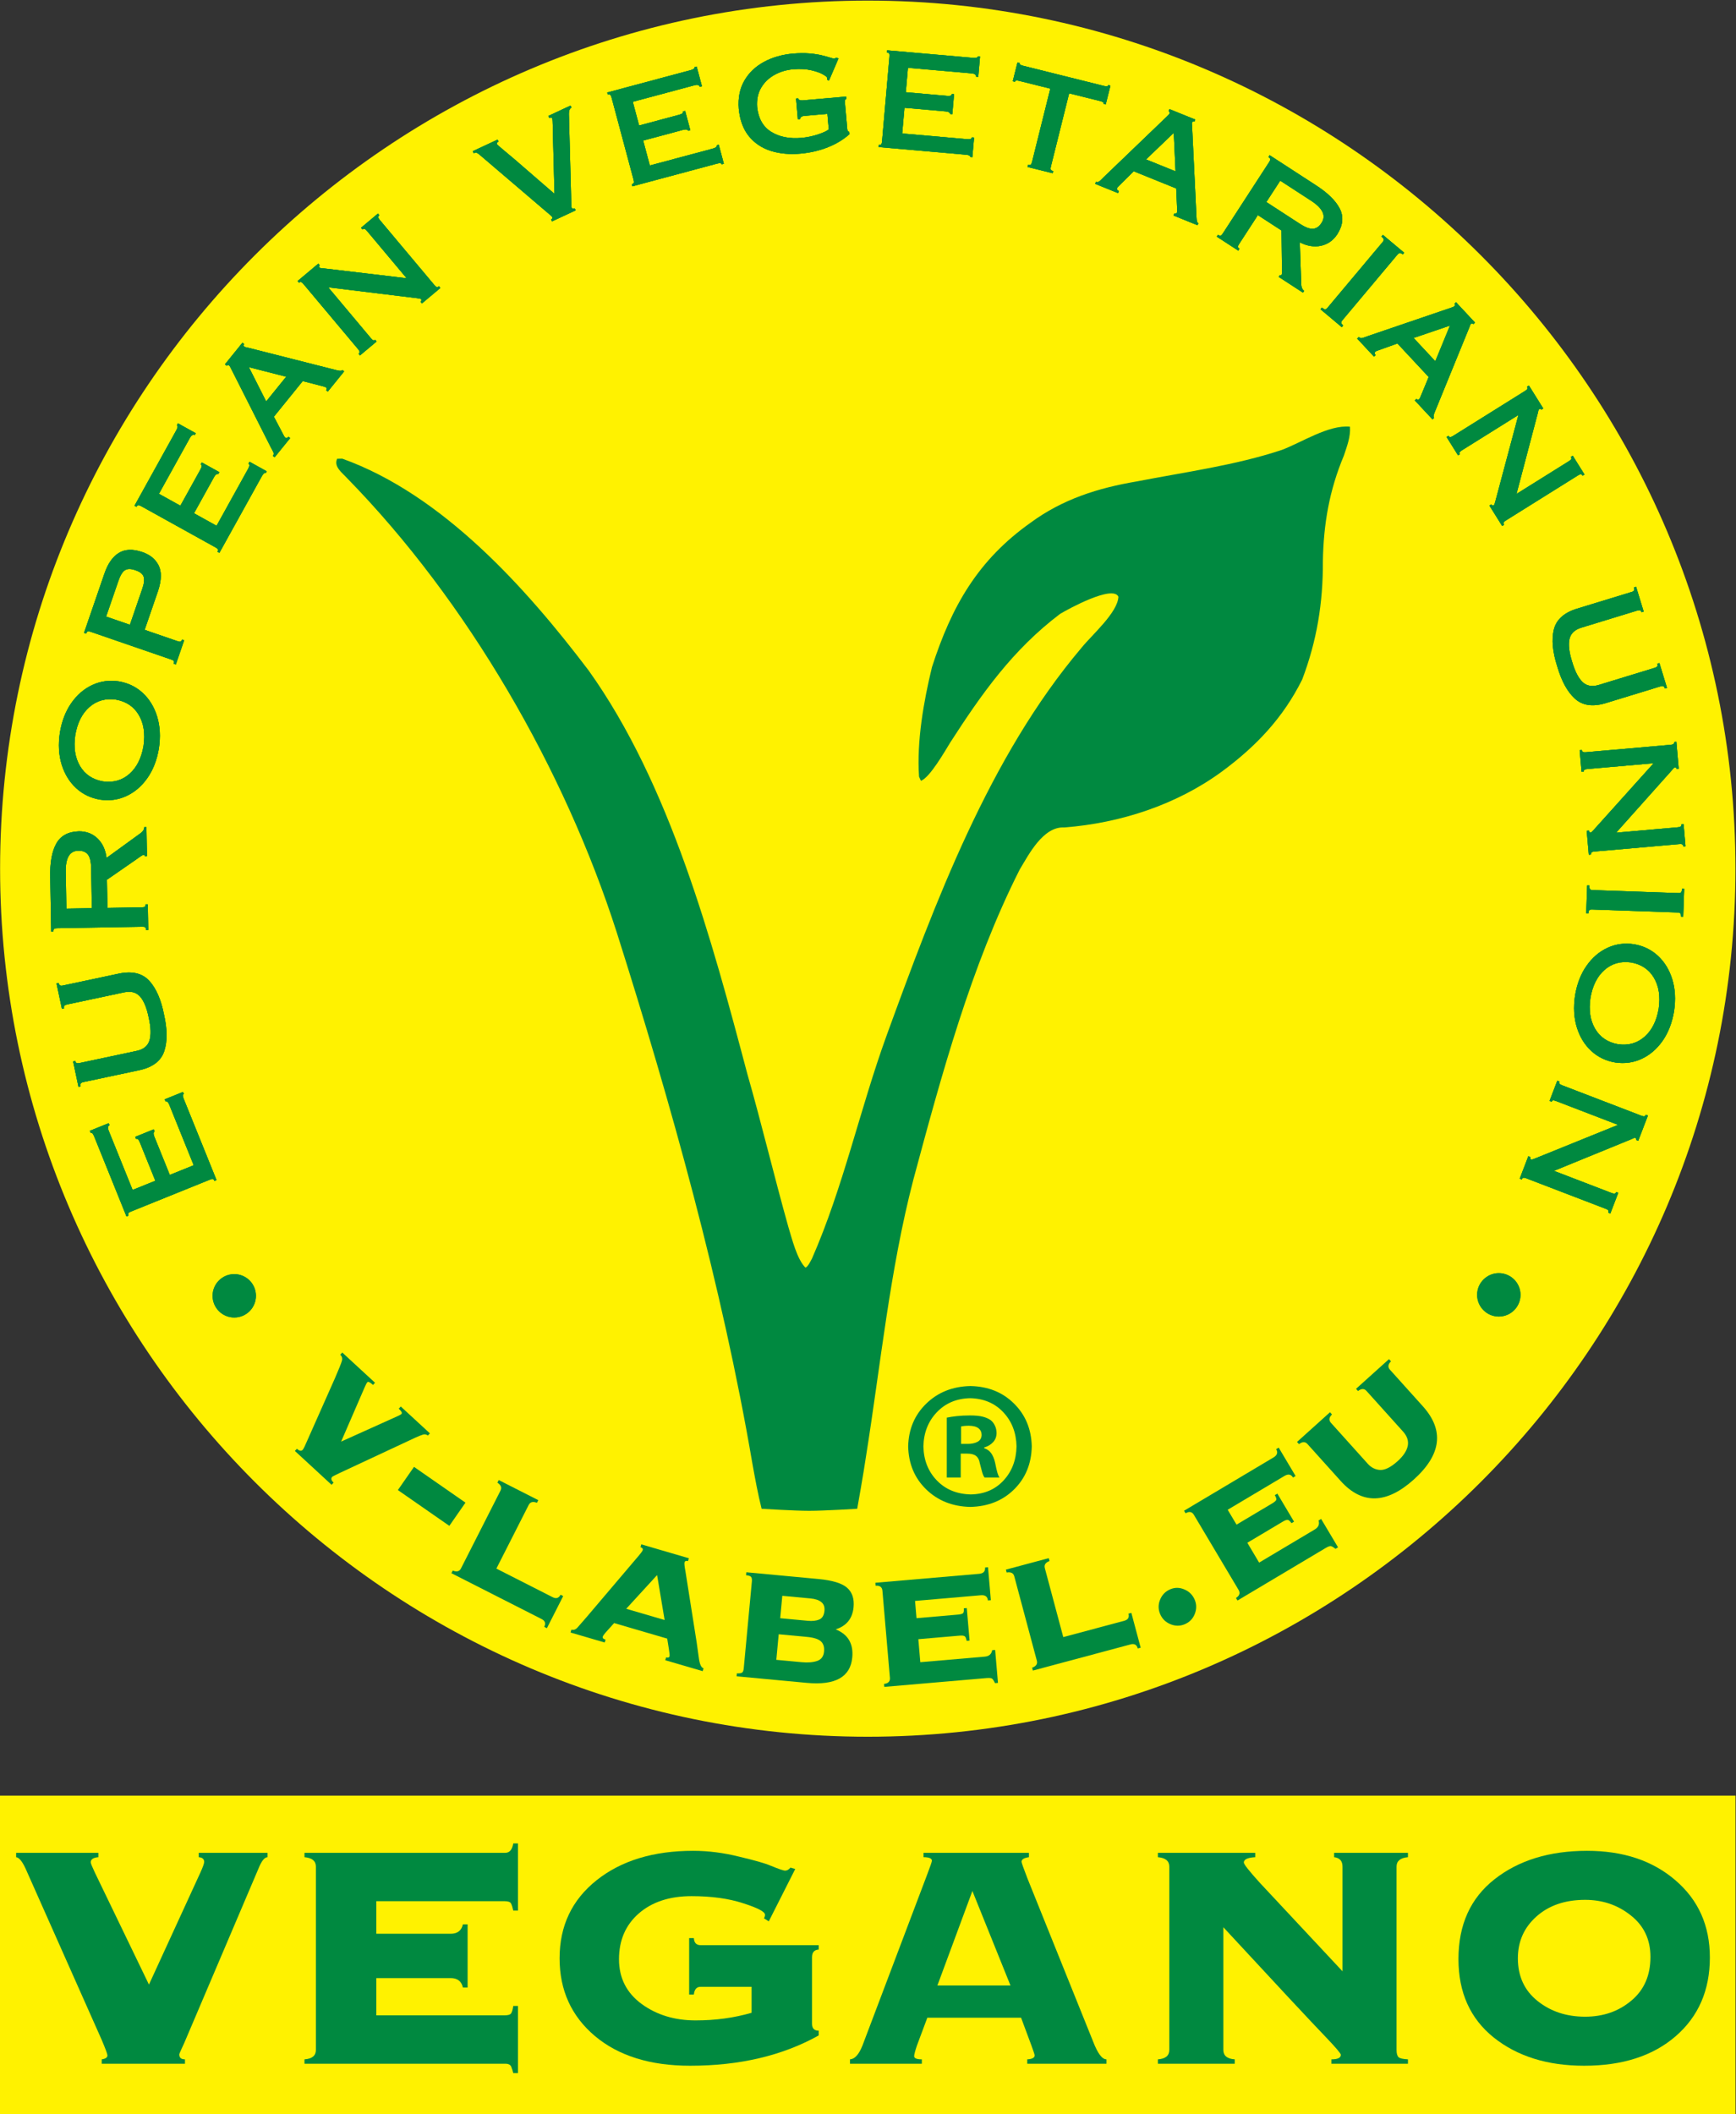 <?xml version="1.0" encoding="UTF-8" standalone="no"?>
<!-- Created with Inkscape (http://www.inkscape.org/) -->

<svg
   xmlns:dc="http://purl.org/dc/elements/1.1/"
   xmlns:cc="http://creativecommons.org/ns#"
   xmlns:rdf="http://www.w3.org/1999/02/22-rdf-syntax-ns#"
   xmlns:svg="http://www.w3.org/2000/svg"
   xmlns="http://www.w3.org/2000/svg"
   xmlns:sodipodi="http://sodipodi.sourceforge.net/DTD/sodipodi-0.dtd"
   xmlns:inkscape="http://www.inkscape.org/namespaces/inkscape"
   version="1.1"
   id="svg2"
   xml:space="preserve"
   width="378.015"
   height="460.12"
   viewBox="0 0 378.015 460.12"
   sodipodi:docname="vegano.svg"
   inkscape:version="0.92.4 (5da689c313, 2019-01-14)"><rect x="0" y="0" width="378.015" height="460.12" fill="#333333" stroke="none"/><defs
     id="defs6"><clipPath
       clipPathUnits="userSpaceOnUse"
       id="clipPath18"><path
         d="M 0,0 H 340.157 V 425.197 H 0 Z"
         id="path16"
         inkscape:connector-curvature="0" /></clipPath></defs><sodipodi:namedview
     pagecolor="#ffffff"
     bordercolor="#666666"
     borderopacity="1"
     objecttolerance="10"
     gridtolerance="10"
     guidetolerance="10"
     inkscape:pageopacity="0"
     inkscape:pageshadow="2"
     inkscape:window-width="1366"
     inkscape:window-height="748"
     id="namedview4"
     showgrid="false"
     showborder="false"
     fit-margin-top="0"
     fit-margin-left="0"
     fit-margin-right="0"
     fit-margin-bottom="0"
     inkscape:zoom="0.70710678"
     inkscape:cx="215.08055"
     inkscape:cy="239.27096"
     inkscape:window-x="0"
     inkscape:window-y="20"
     inkscape:window-maximized="1"
     inkscape:current-layer="g10" /><g
     id="g10"
     inkscape:groupmode="layer"
     inkscape:label="vegano"
     transform="matrix(1.333,0,0,-1.333,-42.42,515.966)"><g
       id="g946"><path
         d="m 173.577,103.496 c 78.079,0 141.739,63.697 141.739,141.739 0,78.079 -63.66,141.74 -141.739,141.74 -78.042,0 -141.739,-63.661 -141.739,-141.74 0,-78.042 63.697,-141.739 141.739,-141.739"
         style="fill:#fff200;fill-opacity:1;fill-rule:evenodd;stroke:none"
         id="path22"
         inkscape:connector-curvature="0" /><g
         transform="translate(171.851,140.716)"
         id="g24"><path
           inkscape:connector-curvature="0"
           id="path26"
           style="fill:#008940;fill-opacity:1;fill-rule:evenodd;stroke:none"
           d="m 0,0 c 0,0 1.043,5.823 1.416,8.423 2.413,15.098 3.901,30.473 7.742,45.264 4.557,16.933 9.427,34.96 17.393,50.701 1.464,2.409 3.807,7.05 7.282,6.86 9.105,0.703 18.298,3.666 25.771,9.149 5.576,4.113 9.969,8.749 13.082,14.993 2.397,6.315 3.418,12.523 3.383,19.298 0.104,6.108 1.053,11.604 3.422,17.25 0.517,1.556 1.117,3.072 1.004,4.743 -3.476,0.357 -7.941,-2.606 -11.141,-3.791 -7.57,-2.517 -15.873,-3.623 -23.666,-5.14 -6.338,-1.072 -12.122,-2.888 -17.367,-6.744 -8.592,-6.089 -12.893,-13.609 -16.107,-23.577 -1.365,-5.628 -2.508,-12.131 -2.113,-17.896 l 0.303,-0.664 c 1.455,0.485 3.971,4.921 4.784,6.232 5.131,7.953 10.193,15.151 17.954,21.016 1.283,0.776 8.616,4.793 9.527,2.802 -0.12,-2.596 -4.323,-6.224 -6.003,-8.303 C 21.544,122.786 12.678,98.875 4.774,77.198 0.426,65.202 -2.28,52.482 -7.39,40.851 c -0.243,-0.424 -0.604,-1.267 -1.061,-1.484 -1.403,1.399 -2.216,4.773 -2.792,6.644 -2.32,8.24 -4.35,16.779 -6.711,25.018 -5.775,21.774 -12.619,47.25 -25.909,65.839 -10.189,13.457 -23.881,28.735 -40.253,34.597 -0.209,-0.004 -0.627,-0.011 -0.836,-0.015 -0.605,-1.307 0.834,-2.285 1.644,-3.191 19.674,-20.109 35.503,-47.562 44.039,-74.18 8.853,-27.91 17.194,-57.71 22.132,-86.606 0.417,-2.337 0.941,-5.183 1.524,-7.473 0,0 5.304,-0.331 7.78,-0.331 C -5.359,-0.331 0,0 0,0" /></g><g
         transform="translate(61.714,208.774)"
         id="g28"><path
           inkscape:connector-curvature="0"
           id="path30"
           style="fill:#008940;fill-opacity:1;fill-rule:evenodd;stroke:none"
           d="m 0,0 -2.987,-1.206 0.135,-0.335 c 0.109,0.045 0.215,0.021 0.319,-0.067 0.103,-0.091 0.204,-0.256 0.302,-0.496 l 3.984,-9.863 -3.908,-1.579 -2.543,6.295 c -0.092,0.24 -0.123,0.43 -0.095,0.564 0.028,0.135 0.081,0.218 0.159,0.249 l -0.135,0.334 -3.035,-1.227 0.136,-0.334 c 0.108,0.046 0.212,0.026 0.314,-0.057 0.1,-0.083 0.199,-0.244 0.296,-0.482 l 2.543,-6.295 -3.715,-1.501 -3.916,9.693 c -0.099,0.252 -0.129,0.45 -0.092,0.59 0.037,0.144 0.118,0.238 0.243,0.284 l -0.135,0.335 -3.083,-1.246 0.135,-0.334 c 0.085,0.037 0.176,0.013 0.272,-0.075 0.097,-0.089 0.198,-0.257 0.3,-0.507 l 5.278,-13.065 0.335,0.135 c -0.074,0.174 -0.079,0.309 -0.015,0.404 0.063,0.094 0.203,0.182 0.419,0.264 l 12.876,5.203 c 0.212,0.09 0.374,0.124 0.485,0.099 0.11,-0.022 0.2,-0.124 0.269,-0.301 l 0.335,0.135 -5.348,13.236 c -0.099,0.239 -0.149,0.423 -0.151,0.554 -0.002,0.132 0.05,0.22 0.158,0.262 z" /></g><g
         transform="translate(44.646,209.607)"
         id="g32"><path
           inkscape:connector-curvature="0"
           id="path34"
           style="fill:#008940;fill-opacity:1;fill-rule:evenodd;stroke:none"
           d="M 0,0 0.353,0.074 C 0.299,0.321 0.313,0.492 0.394,0.589 0.475,0.685 0.623,0.752 0.839,0.79 l 9.209,1.958 c 2.118,0.481 3.438,1.51 3.961,3.085 0.522,1.578 0.508,3.573 -0.044,5.984 -0.478,2.431 -1.276,4.259 -2.395,5.487 -1.118,1.227 -2.743,1.63 -4.874,1.208 l -9.208,-1.957 c -0.214,-0.052 -0.377,-0.05 -0.49,0.006 -0.112,0.053 -0.19,0.186 -0.234,0.397 l -0.353,-0.074 0.881,-4.143 0.353,0.074 c -0.044,0.201 -0.026,0.346 0.056,0.438 0.081,0.094 0.231,0.161 0.445,0.202 l 9.311,1.98 c 1.115,0.236 1.983,0.006 2.603,-0.691 0.62,-0.698 1.091,-1.849 1.416,-3.455 C 11.833,9.69 11.87,8.447 11.588,7.558 11.306,6.667 10.606,6.104 9.49,5.869 L 0.181,3.89 C -0.034,3.841 -0.196,3.839 -0.308,3.886 -0.419,3.932 -0.492,4.042 -0.527,4.218 L -0.881,4.143 Z" /></g><g
         transform="translate(49.291,243.427)"
         id="g36"><path
           inkscape:connector-curvature="0"
           id="path38"
           style="fill:#008940;fill-opacity:1;fill-rule:evenodd;stroke:none"
           d="M 0,0 4.782,3.31 C 5.007,3.469 5.231,3.63 5.456,3.793 5.682,3.955 5.868,4.044 6.018,4.06 6.081,4.057 6.124,4.032 6.146,3.987 6.168,3.941 6.178,3.897 6.178,3.854 L 6.538,3.86 6.455,8.588 6.095,8.582 C 6.095,8.386 6.04,8.206 5.932,8.04 5.823,7.875 5.685,7.731 5.514,7.61 L -0.062,3.563 C -0.233,4.893 -0.722,5.948 -1.526,6.73 -2.331,7.513 -3.342,7.903 -4.556,7.902 -6.327,7.856 -7.57,7.183 -8.285,5.881 -9,4.58 -9.324,2.739 -9.26,0.358 l 0.155,-8.837 0.36,0.007 c -0.007,0.227 0.036,0.377 0.129,0.451 0.093,0.073 0.255,0.108 0.486,0.106 l 13.884,0.242 c 0.231,0.011 0.394,-0.019 0.49,-0.089 0.095,-0.069 0.144,-0.218 0.144,-0.446 L 6.749,-8.202 6.676,-4.02 6.315,-4.025 C 6.321,-4.216 6.278,-4.343 6.186,-4.408 6.092,-4.474 5.93,-4.505 5.699,-4.505 L 0.081,-4.603 Z m -6.626,-4.72 -0.105,6.033 c -0.02,1.097 0.135,1.936 0.466,2.519 0.331,0.582 0.841,0.881 1.53,0.897 0.69,0.036 1.217,-0.15 1.581,-0.557 0.363,-0.406 0.555,-1.171 0.577,-2.292 l 0.113,-6.527 z" /></g><g
         transform="translate(44.119,267.044)"
         id="g40"><path
           inkscape:connector-curvature="0"
           id="path42"
           style="fill:#008940;fill-opacity:1;fill-rule:evenodd;stroke:none"
           d="M 0,0 C 0.343,2.005 1.112,3.531 2.308,4.578 3.504,5.625 4.944,6.031 6.632,5.795 8.309,5.498 9.554,4.667 10.367,3.301 11.181,1.936 11.441,0.247 11.148,-1.766 10.805,-3.771 10.035,-5.297 8.84,-6.344 7.645,-7.391 6.203,-7.797 4.517,-7.562 2.839,-7.264 1.594,-6.433 0.78,-5.067 -0.033,-3.702 -0.293,-2.013 0,0 m -2.514,0.398 c -0.286,-1.909 -0.189,-3.641 0.29,-5.198 0.481,-1.556 1.263,-2.838 2.348,-3.844 1.085,-1.005 2.392,-1.636 3.921,-1.893 1.533,-0.229 2.972,-0.032 4.314,0.59 1.342,0.621 2.483,1.597 3.42,2.929 0.938,1.332 1.565,2.951 1.882,4.854 0.286,1.909 0.19,3.642 -0.29,5.198 C 12.892,4.591 12.108,5.872 11.023,6.877 9.938,7.883 8.632,8.515 7.103,8.771 5.569,9 4.132,8.803 2.789,8.182 1.446,7.561 0.307,6.584 -0.631,5.252 -1.568,3.92 -2.196,2.302 -2.514,0.398" /></g><g
         transform="translate(49.157,286.395)"
         id="g44"><path
           inkscape:connector-curvature="0"
           id="path46"
           style="fill:#008940;fill-opacity:1;fill-rule:evenodd;stroke:none"
           d="M 0,0 1.973,5.73 C 2.285,6.678 2.647,7.289 3.062,7.563 3.475,7.836 4.048,7.838 4.78,7.569 5.523,7.331 5.974,6.976 6.131,6.506 6.288,6.036 6.198,5.331 5.86,4.392 L 3.888,-1.339 Z M 8.479,4.178 C 9.062,5.949 9.089,7.349 8.562,8.379 8.033,9.408 7.134,10.131 5.861,10.548 4.342,11.063 3.075,11.008 2.064,10.382 1.054,9.756 0.269,8.621 -0.289,6.977 l -3.318,-9.637 0.341,-0.117 c 0.067,0.205 0.157,0.324 0.268,0.358 0.111,0.034 0.275,0.011 0.491,-0.069 L 10.624,-7.01 c 0.22,-0.069 0.363,-0.152 0.431,-0.247 0.066,-0.097 0.063,-0.245 -0.01,-0.447 l 0.341,-0.118 1.362,3.955 -0.342,0.118 c -0.062,-0.193 -0.149,-0.305 -0.26,-0.337 -0.111,-0.032 -0.274,-0.008 -0.491,0.072 l -5.362,1.847 z" /></g><g
         transform="translate(75.396,310.114)"
         id="g48"><path
           inkscape:connector-curvature="0"
           id="path50"
           style="fill:#008940;fill-opacity:1;fill-rule:evenodd;stroke:none"
           d="M 0,0 -2.817,1.562 -2.992,1.246 C -2.889,1.19 -2.839,1.094 -2.845,0.956 -2.849,0.818 -2.914,0.637 -3.039,0.41 l -5.157,-9.304 -3.687,2.044 3.291,5.938 c 0.13,0.223 0.257,0.366 0.38,0.429 0.123,0.063 0.221,0.074 0.292,0.031 l 0.175,0.316 -2.862,1.587 -0.175,-0.316 c 0.103,-0.055 0.155,-0.148 0.153,-0.279 -0.001,-0.13 -0.063,-0.309 -0.188,-0.535 l -3.291,-5.937 -3.505,1.943 5.068,9.144 c 0.134,0.235 0.269,0.383 0.401,0.443 0.134,0.06 0.259,0.057 0.374,-0.011 l 0.175,0.316 -2.908,1.612 -0.175,-0.316 c 0.083,-0.042 0.12,-0.129 0.113,-0.259 -0.007,-0.131 -0.076,-0.315 -0.206,-0.552 l -6.831,-12.324 0.316,-0.175 c 0.089,0.168 0.19,0.256 0.304,0.266 0.113,0.008 0.269,-0.043 0.468,-0.159 l 12.146,-6.733 c 0.205,-0.107 0.333,-0.212 0.385,-0.313 0.05,-0.101 0.029,-0.234 -0.066,-0.399 l 0.316,-0.175 6.92,12.485 c 0.124,0.227 0.236,0.383 0.336,0.467 0.101,0.084 0.202,0.098 0.302,0.041 z" /></g><g
         transform="translate(78.575,325.56)"
         id="g52"><path
           inkscape:connector-curvature="0"
           id="path54"
           style="fill:#008940;fill-opacity:1;fill-rule:evenodd;stroke:none"
           d="m 0,0 -3.271,-4.04 -2.83,5.602 z m 0.646,-10.022 -0.281,0.227 c -0.09,-0.112 -0.18,-0.18 -0.272,-0.202 -0.092,-0.022 -0.189,0.007 -0.289,0.088 -0.038,0.022 -0.098,0.109 -0.181,0.262 -0.082,0.151 -0.246,0.463 -0.489,0.935 -0.244,0.472 -0.627,1.199 -1.148,2.182 l 4.711,5.818 C 3.818,-1.005 4.64,-1.217 5.162,-1.347 5.685,-1.477 6.029,-1.567 6.195,-1.617 6.362,-1.668 6.473,-1.72 6.526,-1.772 6.596,-1.83 6.629,-1.896 6.623,-1.968 6.618,-2.041 6.582,-2.118 6.516,-2.199 l 0.28,-0.227 2.667,3.293 -0.28,0.227 C 9.11,1.005 8.991,0.961 8.826,0.964 8.661,0.967 8.441,1.006 8.167,1.08 L -6.269,4.741 c -0.124,0.03 -0.235,0.054 -0.335,0.072 -0.1,0.018 -0.185,0.053 -0.256,0.107 -0.06,0.052 -0.088,0.117 -0.085,0.194 0.003,0.077 0.029,0.148 0.079,0.212 l -0.28,0.227 -2.864,-3.535 0.281,-0.227 c 0.054,0.059 0.12,0.092 0.198,0.099 0.078,0.006 0.139,-0.007 0.184,-0.041 0.079,-0.067 0.143,-0.145 0.191,-0.234 0.049,-0.089 0.095,-0.178 0.139,-0.267 l 6.468,-12.797 c 0.198,-0.359 0.347,-0.644 0.445,-0.858 0.097,-0.214 0.075,-0.42 -0.067,-0.619 l 0.28,-0.227 z" /></g><g
         transform="translate(85.439,340.158)"
         id="g56"><path
           inkscape:connector-curvature="0"
           id="path58"
           style="fill:#008940;fill-opacity:1;fill-rule:evenodd;stroke:none"
           d="m 0,0 14.374,-1.756 c 0.196,-0.024 0.366,-0.048 0.511,-0.072 0.145,-0.025 0.24,-0.061 0.286,-0.109 0.05,-0.061 0.067,-0.128 0.052,-0.203 -0.016,-0.073 -0.064,-0.145 -0.144,-0.213 l 0.233,-0.276 3.004,2.521 -0.232,0.276 C 17.959,0.059 17.841,0.02 17.73,0.05 17.619,0.08 17.491,0.184 17.345,0.362 L 8.418,11 c -0.15,0.175 -0.23,0.32 -0.241,0.435 -0.011,0.114 0.049,0.223 0.178,0.328 L 8.123,12.039 5.357,9.718 5.589,9.441 C 5.705,9.543 5.817,9.578 5.926,9.546 6.035,9.514 6.163,9.409 6.31,9.231 l 6.502,-7.75 -13.575,1.612 c -0.155,0.016 -0.289,0.027 -0.4,0.033 -0.112,0.005 -0.202,0.045 -0.27,0.118 -0.056,0.069 -0.078,0.132 -0.064,0.188 0.014,0.056 0.052,0.109 0.113,0.159 l -0.231,0.276 -3.384,-2.84 0.231,-0.276 c 0.117,0.102 0.229,0.137 0.337,0.104 0.11,-0.031 0.237,-0.136 0.383,-0.314 l 8.927,-10.638 c 0.15,-0.175 0.231,-0.32 0.244,-0.432 0.013,-0.113 -0.042,-0.217 -0.161,-0.314 l 0.231,-0.276 2.706,2.271 -0.231,0.276 C 7.571,-8.657 7.471,-8.683 7.366,-8.647 7.262,-8.612 7.136,-8.505 6.987,-8.328 Z" /></g><g
         transform="translate(121.399,368.141)"
         id="g60"><path
           inkscape:connector-curvature="0"
           id="path62"
           style="fill:#008940;fill-opacity:1;fill-rule:evenodd;stroke:none"
           d="m 0,0 0.152,-0.327 c 0.098,0.046 0.194,0.068 0.286,0.065 0.092,-0.003 0.16,-0.045 0.202,-0.125 0.041,-0.134 0.069,-0.582 0.085,-1.344 0.015,-0.763 0.034,-1.603 0.053,-2.522 l 0.224,-8.475 -6.443,5.575 c -0.955,0.811 -1.678,1.419 -2.17,1.824 -0.493,0.407 -0.759,0.647 -0.796,0.724 -0.036,0.083 -0.029,0.159 0.024,0.23 0.053,0.071 0.134,0.131 0.242,0.181 l -0.152,0.327 -4.053,-1.889 0.153,-0.327 c 0.255,0.104 0.466,0.102 0.634,-0.006 0.167,-0.109 0.318,-0.225 0.45,-0.35 l 11.288,-9.629 c 0.096,-0.077 0.193,-0.16 0.288,-0.249 0.096,-0.089 0.154,-0.154 0.177,-0.194 0.032,-0.06 0.038,-0.122 0.019,-0.188 -0.018,-0.066 -0.091,-0.129 -0.216,-0.191 l 0.153,-0.326 3.863,1.801 -0.152,0.327 c -0.134,-0.049 -0.241,-0.069 -0.32,-0.059 -0.079,0.009 -0.135,0.049 -0.167,0.119 -0.036,0.079 -0.056,0.164 -0.061,0.255 -0.005,0.09 -0.011,0.204 -0.016,0.34 L 3.356,0.306 C 3.346,0.55 3.375,0.769 3.445,0.961 3.516,1.154 3.628,1.288 3.78,1.365 L 3.628,1.692 Z" /></g><g
         transform="translate(150.067,360.331)"
         id="g64"><path
           inkscape:connector-curvature="0"
           id="path66"
           style="fill:#008940;fill-opacity:1;fill-rule:evenodd;stroke:none"
           d="M 0,0 -0.834,3.111 -1.182,3.018 C -1.15,2.904 -1.186,2.802 -1.288,2.71 -1.391,2.618 -1.566,2.538 -1.816,2.471 l -10.275,-2.753 -1.091,4.071 6.558,1.757 c 0.25,0.061 0.441,0.07 0.572,0.025 0.131,-0.044 0.206,-0.107 0.226,-0.188 L -5.479,5.476 -6.325,8.638 -6.674,8.544 C -6.642,8.432 -6.672,8.33 -6.768,8.24 -6.862,8.15 -7.034,8.071 -7.283,8.004 l -6.558,-1.757 -1.037,3.871 10.099,2.706 c 0.262,0.067 0.461,0.072 0.597,0.019 0.137,-0.055 0.221,-0.147 0.252,-0.276 l 0.349,0.093 -0.86,3.212 -0.349,-0.094 c 0.026,-0.089 -0.01,-0.175 -0.108,-0.261 -0.099,-0.085 -0.279,-0.163 -0.54,-0.235 l -13.611,-3.647 0.093,-0.349 c 0.183,0.052 0.317,0.041 0.403,-0.033 0.085,-0.075 0.156,-0.225 0.211,-0.448 l 3.594,-13.414 c 0.064,-0.222 0.078,-0.387 0.042,-0.494 -0.037,-0.108 -0.148,-0.184 -0.332,-0.23 l 0.093,-0.349 13.788,3.695 c 0.249,0.068 0.439,0.095 0.57,0.082 0.13,-0.014 0.21,-0.077 0.238,-0.189 z" /></g><g
         transform="translate(167.205,365.938)"
         id="g68"><path
           inkscape:connector-curvature="0"
           id="path70"
           style="fill:#008940;fill-opacity:1;fill-rule:evenodd;stroke:none"
           d="m 0,0 c -0.302,-0.25 -0.872,-0.518 -1.713,-0.803 -0.84,-0.284 -1.744,-0.477 -2.711,-0.576 -1.982,-0.174 -3.639,0.152 -4.972,0.978 -1.333,0.826 -2.102,2.175 -2.306,4.049 -0.089,1.205 0.126,2.251 0.644,3.138 0.518,0.887 1.243,1.591 2.173,2.112 0.931,0.52 1.97,0.832 3.117,0.935 1.112,0.08 2.076,0.025 2.894,-0.165 C -2.057,9.479 -1.422,9.256 -0.97,9 -0.518,8.744 -0.283,8.556 -0.269,8.435 -0.262,8.346 -0.261,8.278 -0.267,8.23 -0.273,8.182 -0.282,8.145 -0.293,8.12 L 0.03,7.965 1.592,11.596 1.189,11.717 C 1.093,11.626 0.993,11.574 0.89,11.561 c -0.096,0 -0.32,0.055 -0.67,0.166 -0.351,0.111 -0.795,0.232 -1.333,0.363 -0.56,0.141 -1.234,0.244 -2.023,0.313 -0.789,0.068 -1.688,0.06 -2.699,-0.021 -1.798,-0.161 -3.39,-0.618 -4.773,-1.371 -1.384,-0.754 -2.447,-1.773 -3.187,-3.059 -0.74,-1.286 -1.043,-2.808 -0.908,-4.567 0.179,-1.852 0.727,-3.346 1.646,-4.481 0.918,-1.134 2.106,-1.934 3.563,-2.398 1.458,-0.464 3.084,-0.616 4.881,-0.457 1.606,0.146 3.098,0.494 4.474,1.043 1.376,0.55 2.549,1.261 3.518,2.133 L 3.348,-0.413 C 3.24,-0.374 3.162,-0.32 3.111,-0.253 3.061,-0.187 3.03,-0.083 3.02,0.055 L 2.641,4.381 c -0.019,0.202 -0.01,0.344 0.027,0.43 0.037,0.085 0.105,0.148 0.205,0.19 L 2.842,5.363 -4.28,4.74 C -4.49,4.725 -4.658,4.75 -4.783,4.814 -4.908,4.878 -4.977,4.963 -4.988,5.07 l -0.36,-0.031 0.297,-3.391 0.36,0.031 c -0.008,0.111 0.044,0.22 0.154,0.327 0.109,0.108 0.269,0.174 0.478,0.199 l 3.836,0.336 z" /></g><g
         transform="translate(190.661,361.404)"
         id="g72"><path
           inkscape:connector-curvature="0"
           id="path74"
           style="fill:#008940;fill-opacity:1;fill-rule:evenodd;stroke:none"
           d="M 0,0 0.28,3.208 -0.079,3.24 C -0.088,3.123 -0.156,3.039 -0.284,2.987 -0.411,2.936 -0.604,2.921 -0.862,2.943 l -10.597,0.928 0.368,4.198 6.763,-0.591 C -4.071,7.45 -3.89,7.393 -3.782,7.306 -3.674,7.219 -3.625,7.134 -3.634,7.051 l 0.36,-0.031 0.285,3.261 -0.361,0.031 c -0.007,-0.117 -0.071,-0.202 -0.191,-0.254 -0.12,-0.052 -0.31,-0.067 -0.565,-0.045 l -6.763,0.591 0.348,3.992 10.417,-0.911 C 0.164,13.658 0.354,13.596 0.463,13.499 0.572,13.401 0.62,13.286 0.604,13.153 l 0.361,-0.031 0.29,3.312 -0.359,0.031 C 0.89,16.373 0.826,16.303 0.704,16.257 0.582,16.21 0.387,16.198 0.117,16.22 l -14.038,1.229 -0.031,-0.36 c 0.189,-0.013 0.31,-0.069 0.366,-0.169 0.055,-0.099 0.069,-0.264 0.045,-0.493 l -1.21,-13.835 c -0.017,-0.23 -0.06,-0.389 -0.13,-0.477 -0.071,-0.089 -0.202,-0.123 -0.39,-0.103 l -0.033,-0.36 14.22,-1.244 c 0.259,-0.021 0.446,-0.06 0.563,-0.118 0.12,-0.058 0.171,-0.144 0.162,-0.258 z" /></g><g
         transform="translate(203.867,359.135)"
         id="g76"><path
           inkscape:connector-curvature="0"
           id="path78"
           style="fill:#008940;fill-opacity:1;fill-rule:evenodd;stroke:none"
           d="m 0,0 c -0.21,0.049 -0.341,0.128 -0.394,0.238 -0.049,0.111 -0.045,0.277 0.015,0.499 L 2.604,12.698 7.602,11.452 C 7.853,11.393 8.027,11.329 8.13,11.26 8.23,11.191 8.266,11.096 8.231,10.973 L 8.582,10.886 9.35,13.96 8.999,14.048 C 8.974,13.936 8.898,13.87 8.775,13.854 8.652,13.834 8.467,13.857 8.217,13.921 L -4.854,17.18 c -0.25,0.061 -0.425,0.128 -0.525,0.202 -0.1,0.073 -0.137,0.166 -0.105,0.277 l -0.35,0.087 -0.769,-3.074 0.352,-0.088 c 0.027,0.124 0.104,0.192 0.226,0.206 0.121,0.013 0.306,-0.014 0.556,-0.079 L -0.471,13.465 -3.453,1.504 C -3.503,1.279 -3.573,1.129 -3.662,1.054 -3.752,0.979 -3.901,0.969 -4.109,1.024 l -0.087,-0.35 4.109,-1.025 z" /></g><g
         transform="translate(223.852,359.091)"
         id="g80"><path
           inkscape:connector-curvature="0"
           id="path82"
           style="fill:#008940;fill-opacity:1;fill-rule:evenodd;stroke:none"
           d="M 0,0 -4.819,1.948 -0.29,6.29 Z m -9.396,-3.547 0.136,0.334 c -0.134,0.053 -0.223,0.12 -0.272,0.202 -0.048,0.081 -0.048,0.182 0,0.302 0.01,0.042 0.075,0.125 0.196,0.249 0.121,0.123 0.371,0.37 0.751,0.742 0.381,0.371 0.965,0.949 1.751,1.735 L 0.107,-2.788 C 0.155,-3.945 0.193,-4.793 0.223,-5.33 0.25,-5.868 0.265,-6.224 0.266,-6.397 0.267,-6.572 0.248,-6.692 0.214,-6.76 0.179,-6.843 0.125,-6.893 0.056,-6.909 -0.017,-6.926 -0.101,-6.914 -0.196,-6.874 l -0.137,-0.334 3.93,-1.588 0.134,0.335 C 3.625,-8.418 3.55,-8.317 3.504,-8.159 3.457,-8 3.431,-7.778 3.422,-7.494 L 2.701,7.381 C 2.693,7.508 2.685,7.622 2.673,7.723 2.66,7.823 2.67,7.915 2.699,7.999 2.731,8.071 2.785,8.117 2.86,8.137 2.936,8.157 3.011,8.152 3.087,8.123 L 3.222,8.458 -0.996,10.162 -1.132,9.827 C -1.06,9.793 -1.009,9.74 -0.979,9.667 -0.949,9.595 -0.944,9.532 -0.965,9.479 -1.006,9.384 -1.062,9.3 -1.133,9.228 -1.202,9.155 -1.274,9.085 -1.348,9.017 L -11.693,-0.91 c -0.286,-0.295 -0.516,-0.52 -0.692,-0.675 -0.175,-0.156 -0.379,-0.195 -0.61,-0.118 l -0.136,-0.335 z" /></g><g
         transform="translate(241.161,349.439)"
         id="g84"><path
           inkscape:connector-curvature="0"
           id="path86"
           style="fill:#008940;fill-opacity:1;fill-rule:evenodd;stroke:none"
           d="M 0,0 0.069,-5.814 C 0.076,-6.09 0.084,-6.366 0.093,-6.644 0.102,-6.921 0.071,-7.126 0,-7.258 -0.038,-7.31 -0.082,-7.331 -0.132,-7.324 c -0.051,0.008 -0.094,0.023 -0.128,0.048 l -0.196,-0.302 3.966,-2.576 0.197,0.302 c -0.163,0.111 -0.282,0.256 -0.358,0.439 -0.078,0.182 -0.12,0.378 -0.122,0.587 L 2.988,-1.94 c 1.199,-0.602 2.347,-0.788 3.446,-0.558 1.098,0.23 1.986,0.849 2.665,1.856 0.952,1.495 1.089,2.902 0.41,4.222 C 8.829,4.9 7.485,6.199 5.476,7.477 l -7.414,4.814 -0.196,-0.303 c 0.193,-0.121 0.293,-0.241 0.302,-0.359 0.009,-0.118 -0.053,-0.272 -0.185,-0.462 L -9.579,-0.479 c -0.12,-0.197 -0.236,-0.316 -0.348,-0.356 -0.111,-0.04 -0.261,0.003 -0.45,0.13 l -0.196,-0.303 3.508,-2.278 0.196,0.303 c -0.161,0.1 -0.242,0.208 -0.244,0.321 -0.002,0.114 0.061,0.266 0.191,0.457 l 3.061,4.713 z M -0.208,8.133 4.853,4.847 C 5.771,4.25 6.382,3.651 6.68,3.052 6.978,2.452 6.939,1.861 6.567,1.281 6.211,0.689 5.763,0.356 5.223,0.282 4.682,0.209 3.94,0.477 3,1.086 l -5.477,3.556 z" /></g><g
         transform="translate(260.071,345.464)"
         id="g88"><path
           inkscape:connector-curvature="0"
           id="path90"
           style="fill:#008940;fill-opacity:1;fill-rule:evenodd;stroke:none"
           d="M 0,0 C 0.144,0.182 0.277,0.28 0.405,0.296 0.532,0.313 0.697,0.234 0.898,0.061 L 1.132,0.337 -2.353,3.259 -2.583,2.983 C -2.34,2.783 -2.214,2.618 -2.205,2.488 -2.197,2.357 -2.271,2.207 -2.428,2.037 l -8.926,-10.638 c -0.14,-0.183 -0.275,-0.282 -0.406,-0.296 -0.13,-0.014 -0.313,0.082 -0.553,0.286 l -0.231,-0.276 3.482,-2.923 0.233,0.276 c -0.206,0.169 -0.313,0.317 -0.318,0.445 -0.006,0.129 0.067,0.279 0.22,0.451 z" /></g><g
         transform="translate(266.285,328.086)"
         id="g92"><path
           inkscape:connector-curvature="0"
           id="path94"
           style="fill:#008940;fill-opacity:1;fill-rule:evenodd;stroke:none"
           d="m 0,0 -3.546,3.802 5.941,2.021 z m -10.016,0.756 0.265,0.246 c -0.1,0.104 -0.152,0.203 -0.161,0.297 -0.01,0.095 0.032,0.186 0.127,0.274 0.027,0.034 0.121,0.082 0.283,0.143 0.162,0.06 0.494,0.179 0.995,0.354 0.501,0.176 1.275,0.454 2.32,0.833 l 5.106,-5.475 C -1.527,-3.642 -1.852,-4.426 -2.053,-4.925 -2.254,-5.424 -2.393,-5.752 -2.465,-5.91 -2.537,-6.068 -2.604,-6.17 -2.664,-6.216 -2.73,-6.277 -2.8,-6.3 -2.871,-6.285 c -0.071,0.015 -0.143,0.061 -0.214,0.139 l -0.265,-0.247 2.891,-3.099 0.264,0.246 c -0.078,0.084 -0.105,0.208 -0.078,0.371 0.025,0.163 0.093,0.375 0.206,0.637 L 5.566,5.547 C 5.613,5.666 5.652,5.773 5.685,5.869 5.716,5.966 5.764,6.045 5.826,6.108 5.887,6.16 5.954,6.179 6.03,6.166 6.105,6.152 6.173,6.116 6.229,6.058 L 6.493,6.304 3.391,9.63 3.127,9.385 C 3.178,9.323 3.202,9.253 3.197,9.175 3.192,9.097 3.171,9.038 3.132,8.998 3.054,8.93 2.968,8.877 2.873,8.841 2.777,8.806 2.684,8.772 2.589,8.741 L -10.983,4.117 c -0.382,-0.146 -0.686,-0.253 -0.913,-0.32 -0.223,-0.068 -0.424,-0.017 -0.602,0.151 l -0.265,-0.245 z" /></g><g
         transform="translate(279.863,319.313)"
         id="g96"><path
           inkscape:connector-curvature="0"
           id="path98"
           style="fill:#008940;fill-opacity:1;fill-rule:evenodd;stroke:none"
           d="m 0,0 -3.739,-13.991 c -0.051,-0.19 -0.099,-0.355 -0.143,-0.495 -0.044,-0.14 -0.095,-0.229 -0.146,-0.268 -0.07,-0.041 -0.138,-0.049 -0.209,-0.023 -0.072,0.026 -0.135,0.083 -0.193,0.172 l -0.304,-0.191 2.079,-3.328 0.304,0.192 c -0.089,0.14 -0.113,0.262 -0.067,0.367 0.045,0.106 0.166,0.219 0.362,0.338 l 11.778,7.359 c 0.194,0.125 0.348,0.184 0.464,0.179 0.114,-0.006 0.213,-0.08 0.298,-0.223 L 10.792,-9.72 8.878,-6.658 8.571,-6.849 C 8.655,-6.978 8.675,-7.094 8.629,-7.198 8.582,-7.301 8.46,-7.413 8.264,-7.533 L -0.315,-12.894 3.17,0.325 C 3.207,0.476 3.235,0.607 3.258,0.717 3.278,0.827 3.33,0.911 3.412,0.967 3.487,1.013 3.554,1.026 3.606,1.004 3.661,0.983 3.708,0.938 3.748,0.87 L 4.055,1.061 1.714,4.807 1.406,4.616 C 1.492,4.487 1.511,4.372 1.464,4.268 1.417,4.165 1.296,4.053 1.099,3.933 l -11.778,-7.359 c -0.193,-0.124 -0.347,-0.185 -0.462,-0.181 -0.112,0.003 -0.209,0.07 -0.288,0.203 l -0.304,-0.191 1.872,-2.996 0.304,0.191 c -0.07,0.108 -0.082,0.211 -0.031,0.309 0.05,0.099 0.173,0.209 0.368,0.33 z" /></g><g
         transform="translate(299.085,291.26)"
         id="g100"><path
           inkscape:connector-curvature="0"
           id="path102"
           style="fill:#008940;fill-opacity:1;fill-rule:evenodd;stroke:none"
           d="m 0,0 -0.345,-0.104 c 0.075,-0.242 0.076,-0.414 0.004,-0.517 -0.072,-0.102 -0.215,-0.182 -0.427,-0.239 l -9.003,-2.752 c -2.067,-0.664 -3.292,-1.804 -3.676,-3.42 -0.383,-1.616 -0.195,-3.602 0.565,-5.958 0.688,-2.378 1.642,-4.13 2.863,-5.255 1.221,-1.126 2.875,-1.386 4.96,-0.779 l 9.003,2.753 c 0.209,0.067 0.371,0.08 0.489,0.036 0.117,-0.044 0.207,-0.17 0.268,-0.377 l 0.345,0.105 -1.238,4.05 -0.345,-0.105 c 0.061,-0.195 0.056,-0.341 -0.019,-0.441 -0.073,-0.1 -0.215,-0.179 -0.425,-0.239 l -9.103,-2.783 c -1.091,-0.334 -1.975,-0.181 -2.653,0.461 -0.678,0.641 -1.248,1.747 -1.711,3.318 -0.495,1.561 -0.641,2.797 -0.437,3.708 0.203,0.911 0.851,1.533 1.942,1.865 l 9.102,2.783 c 0.209,0.067 0.371,0.082 0.487,0.046 0.114,-0.036 0.196,-0.14 0.247,-0.311 l 0.344,0.105 z" /></g><g
         transform="translate(301.955,262.452)"
         id="g104"><path
           inkscape:connector-curvature="0"
           id="path106"
           style="fill:#008940;fill-opacity:1;fill-rule:evenodd;stroke:none"
           d="m 0,0 -9.684,-10.768 c -0.131,-0.147 -0.249,-0.272 -0.351,-0.377 -0.104,-0.105 -0.188,-0.162 -0.253,-0.172 -0.079,-0.006 -0.145,0.019 -0.196,0.074 -0.051,0.056 -0.082,0.136 -0.092,0.241 l -0.361,-0.032 0.343,-3.908 0.36,0.031 c -0.018,0.165 0.017,0.285 0.105,0.359 0.088,0.073 0.247,0.118 0.478,0.136 l 13.834,1.21 c 0.229,0.023 0.394,0.006 0.494,-0.051 0.099,-0.057 0.155,-0.169 0.166,-0.334 l 0.359,0.031 -0.314,3.597 -0.36,-0.032 c 0.017,-0.152 -0.019,-0.264 -0.107,-0.336 -0.089,-0.07 -0.248,-0.115 -0.479,-0.132 L -6.135,-11.345 2.971,-1.15 c 0.102,0.118 0.188,0.221 0.258,0.31 0.068,0.089 0.152,0.139 0.25,0.152 0.089,0.007 0.153,-0.011 0.191,-0.055 0.038,-0.043 0.059,-0.104 0.064,-0.183 l 0.36,0.031 -0.385,4.4 L 3.35,3.474 C 3.366,3.321 3.33,3.209 3.242,3.138 3.153,3.068 2.994,3.023 2.765,3.005 L -11.07,1.795 c -0.23,-0.022 -0.394,-0.006 -0.493,0.048 -0.1,0.054 -0.155,0.158 -0.166,0.312 l -0.358,-0.031 0.308,-3.52 0.359,0.031 c -0.016,0.129 0.023,0.226 0.111,0.291 0.089,0.066 0.248,0.108 0.479,0.127 z" /></g><g
         transform="translate(305.821,238.082)"
         id="g108"><path
           inkscape:connector-curvature="0"
           id="path110"
           style="fill:#008940;fill-opacity:1;fill-rule:evenodd;stroke:none"
           d="m 0,0 c 0.23,-0.002 0.393,-0.047 0.482,-0.138 0.091,-0.091 0.131,-0.268 0.12,-0.534 L 0.962,-0.685 1.12,3.859 0.76,3.872 C 0.752,3.558 0.698,3.356 0.603,3.27 0.505,3.183 0.341,3.148 0.11,3.166 l -13.879,0.485 c -0.229,-0.003 -0.39,0.044 -0.482,0.137 -0.092,0.094 -0.129,0.298 -0.115,0.612 l -0.362,0.013 -0.158,-4.544 0.362,-0.013 c 0.004,0.267 0.056,0.441 0.155,0.525 0.097,0.084 0.261,0.119 0.491,0.103 z" /></g><g
         transform="translate(302.774,222.361)"
         id="g112"><path
           inkscape:connector-curvature="0"
           id="path114"
           style="fill:#008940;fill-opacity:1;fill-rule:evenodd;stroke:none"
           d="m 0,0 c -0.345,-2.004 -1.113,-3.53 -2.31,-4.577 -1.195,-1.048 -2.635,-1.453 -4.323,-1.218 -1.678,0.297 -2.923,1.129 -3.735,2.494 -0.815,1.365 -1.073,3.055 -0.78,5.068 0.342,2.004 1.113,3.53 2.307,4.577 1.195,1.048 2.638,1.453 4.323,1.218 C -2.841,7.265 -1.595,6.434 -0.781,5.067 0.031,3.702 0.293,2.014 0,0 M 2.514,-0.397 C 2.8,1.512 2.702,3.244 2.223,4.801 1.742,6.357 0.961,7.638 -0.124,8.644 c -1.085,1.005 -2.393,1.637 -3.922,1.893 -1.532,0.229 -2.972,0.032 -4.313,-0.589 -1.343,-0.621 -2.484,-1.597 -3.42,-2.929 -0.939,-1.332 -1.566,-2.951 -1.883,-4.855 -0.286,-1.908 -0.191,-3.641 0.291,-5.197 0.478,-1.557 1.262,-2.838 2.347,-3.844 1.085,-1.006 2.39,-1.637 3.92,-1.894 1.534,-0.228 2.971,-0.032 4.315,0.589 1.342,0.621 2.481,1.598 3.42,2.93 0.936,1.332 1.563,2.95 1.883,4.855" /></g><g
         transform="translate(296.147,203.403)"
         id="g116"><path
           inkscape:connector-curvature="0"
           id="path118"
           style="fill:#008940;fill-opacity:1;fill-rule:evenodd;stroke:none"
           d="m 0,0 -13.424,-5.435 c -0.182,-0.072 -0.344,-0.133 -0.481,-0.183 -0.139,-0.049 -0.241,-0.065 -0.302,-0.044 -0.074,0.028 -0.122,0.081 -0.145,0.152 -0.021,0.073 -0.014,0.157 0.023,0.257 l -0.337,0.129 -1.405,-3.662 0.336,-0.129 c 0.055,0.155 0.139,0.248 0.252,0.274 0.112,0.029 0.274,-0.002 0.489,-0.087 l 12.965,-4.975 c 0.216,-0.08 0.355,-0.168 0.421,-0.264 0.063,-0.095 0.065,-0.22 0.003,-0.372 l 0.335,-0.131 1.294,3.371 -0.336,0.129 c -0.051,-0.143 -0.132,-0.228 -0.244,-0.254 -0.11,-0.024 -0.272,0.005 -0.488,0.089 l -9.443,3.626 12.653,5.172 c 0.145,0.062 0.267,0.116 0.366,0.166 0.102,0.05 0.198,0.059 0.293,0.026 C 2.908,-2.178 2.957,-2.222 2.974,-2.276 2.987,-2.333 2.98,-2.397 2.95,-2.471 L 3.287,-2.601 4.87,1.523 4.533,1.652 C 4.48,1.509 4.399,1.424 4.289,1.398 4.18,1.374 4.017,1.403 3.803,1.488 L -9.162,6.466 c -0.217,0.08 -0.359,0.167 -0.424,0.26 -0.064,0.09 -0.067,0.209 -0.011,0.351 l -0.337,0.13 -1.264,-3.299 0.336,-0.13 c 0.044,0.122 0.119,0.194 0.227,0.212 0.11,0.021 0.271,-0.011 0.487,-0.094 z" /></g><g
         transform="translate(70.091,179.031)"
         id="g120"><path
           inkscape:connector-curvature="0"
           id="path122"
           style="fill:#008940;fill-opacity:1;fill-rule:evenodd;stroke:none"
           d="m 0,0 c 1.957,0 3.543,-1.587 3.543,-3.544 0,-1.957 -1.586,-3.543 -3.543,-3.543 -1.957,0 -3.544,1.586 -3.544,3.543 C -3.544,-1.587 -1.957,0 0,0" /></g><g
         transform="translate(276.659,179.189)"
         id="g124"><path
           inkscape:connector-curvature="0"
           id="path126"
           style="fill:#008940;fill-opacity:1;fill-rule:evenodd;stroke:none"
           d="M 0,0 C 1.957,0 3.544,-1.587 3.544,-3.543 3.544,-5.5 1.957,-7.088 0,-7.088 c -1.956,0 -3.543,1.588 -3.543,3.545 C -3.543,-1.587 -1.956,0 0,0" /></g><g
         transform="translate(61.714,208.774)"
         id="g128"><path
           inkscape:connector-curvature="0"
           id="path130"
           style="fill:#008940;fill-opacity:1;fill-rule:evenodd;stroke:none"
           d="m 0,0 -2.987,-1.206 0.135,-0.335 c 0.109,0.045 0.215,0.021 0.319,-0.067 0.103,-0.091 0.204,-0.256 0.302,-0.496 l 3.984,-9.863 -3.908,-1.579 -2.543,6.295 c -0.092,0.24 -0.123,0.43 -0.095,0.564 0.028,0.135 0.081,0.218 0.159,0.249 l -0.135,0.334 -3.035,-1.227 0.136,-0.334 c 0.108,0.046 0.212,0.026 0.314,-0.057 0.1,-0.083 0.199,-0.244 0.296,-0.482 l 2.543,-6.295 -3.715,-1.501 -3.916,9.693 c -0.099,0.252 -0.129,0.45 -0.092,0.59 0.037,0.144 0.118,0.238 0.243,0.284 l -0.135,0.335 -3.083,-1.246 0.135,-0.334 c 0.085,0.037 0.176,0.013 0.272,-0.075 0.097,-0.089 0.198,-0.257 0.3,-0.507 l 5.278,-13.065 0.335,0.135 c -0.074,0.174 -0.079,0.309 -0.015,0.404 0.063,0.094 0.203,0.182 0.419,0.264 l 12.876,5.203 c 0.212,0.09 0.374,0.124 0.485,0.099 0.11,-0.022 0.2,-0.124 0.269,-0.301 l 0.335,0.135 -5.348,13.236 c -0.099,0.239 -0.149,0.423 -0.151,0.554 -0.002,0.132 0.05,0.22 0.158,0.262 z" /></g><g
         transform="translate(44.646,209.607)"
         id="g132"><path
           inkscape:connector-curvature="0"
           id="path134"
           style="fill:#008940;fill-opacity:1;fill-rule:evenodd;stroke:none"
           d="M 0,0 0.353,0.074 C 0.299,0.321 0.313,0.492 0.394,0.589 0.475,0.685 0.623,0.752 0.839,0.79 l 9.209,1.958 c 2.118,0.481 3.438,1.51 3.961,3.085 0.522,1.578 0.508,3.573 -0.044,5.984 -0.478,2.431 -1.276,4.259 -2.395,5.487 -1.118,1.227 -2.743,1.63 -4.874,1.208 l -9.208,-1.957 c -0.214,-0.052 -0.377,-0.05 -0.49,0.006 -0.112,0.053 -0.19,0.186 -0.234,0.397 l -0.353,-0.074 0.881,-4.143 0.353,0.074 c -0.044,0.201 -0.026,0.346 0.056,0.438 0.081,0.094 0.231,0.161 0.445,0.202 l 9.311,1.98 c 1.115,0.236 1.983,0.006 2.603,-0.691 0.62,-0.698 1.091,-1.849 1.416,-3.455 C 11.833,9.69 11.87,8.447 11.588,7.558 11.306,6.667 10.606,6.104 9.49,5.869 L 0.181,3.89 C -0.034,3.841 -0.196,3.839 -0.308,3.886 -0.419,3.932 -0.492,4.042 -0.527,4.218 L -0.881,4.143 Z" /></g><g
         transform="translate(49.291,243.427)"
         id="g136"><path
           inkscape:connector-curvature="0"
           id="path138"
           style="fill:#008940;fill-opacity:1;fill-rule:evenodd;stroke:none"
           d="M 0,0 4.782,3.31 C 5.007,3.469 5.231,3.63 5.456,3.793 5.682,3.955 5.868,4.044 6.018,4.06 6.081,4.057 6.124,4.032 6.146,3.987 6.168,3.941 6.178,3.897 6.178,3.854 L 6.538,3.86 6.455,8.588 6.095,8.582 C 6.095,8.386 6.04,8.206 5.932,8.04 5.823,7.875 5.685,7.731 5.514,7.61 L -0.062,3.563 C -0.233,4.893 -0.722,5.948 -1.526,6.73 -2.331,7.513 -3.342,7.903 -4.556,7.902 -6.327,7.856 -7.57,7.183 -8.285,5.881 -9,4.58 -9.324,2.739 -9.26,0.358 l 0.155,-8.837 0.36,0.007 c -0.007,0.227 0.036,0.377 0.129,0.451 0.093,0.073 0.255,0.108 0.486,0.106 l 13.884,0.242 c 0.231,0.011 0.394,-0.019 0.49,-0.089 0.095,-0.069 0.144,-0.218 0.144,-0.446 L 6.749,-8.202 6.676,-4.02 6.315,-4.025 C 6.321,-4.216 6.278,-4.343 6.186,-4.408 6.092,-4.474 5.93,-4.505 5.699,-4.505 L 0.081,-4.603 Z m -6.626,-4.72 -0.105,6.033 c -0.02,1.097 0.135,1.936 0.466,2.519 0.331,0.582 0.841,0.881 1.53,0.897 0.69,0.036 1.217,-0.15 1.581,-0.557 0.363,-0.406 0.555,-1.171 0.577,-2.292 l 0.113,-6.527 z" /></g><g
         transform="translate(44.119,267.044)"
         id="g140"><path
           inkscape:connector-curvature="0"
           id="path142"
           style="fill:#008940;fill-opacity:1;fill-rule:evenodd;stroke:none"
           d="M 0,0 C 0.343,2.005 1.112,3.531 2.308,4.578 3.504,5.625 4.944,6.031 6.632,5.795 8.309,5.498 9.554,4.667 10.367,3.301 11.181,1.936 11.441,0.247 11.148,-1.766 10.805,-3.771 10.035,-5.297 8.84,-6.344 7.645,-7.391 6.203,-7.797 4.517,-7.562 2.839,-7.264 1.594,-6.433 0.78,-5.067 -0.033,-3.702 -0.293,-2.013 0,0 m -2.514,0.398 c -0.286,-1.909 -0.189,-3.641 0.29,-5.198 0.481,-1.556 1.263,-2.838 2.348,-3.844 1.085,-1.005 2.392,-1.636 3.921,-1.893 1.533,-0.229 2.972,-0.032 4.314,0.59 1.342,0.621 2.483,1.597 3.42,2.929 0.938,1.332 1.565,2.951 1.882,4.854 0.286,1.909 0.19,3.642 -0.29,5.198 C 12.892,4.591 12.108,5.872 11.023,6.877 9.938,7.883 8.632,8.515 7.103,8.771 5.569,9 4.132,8.803 2.789,8.182 1.446,7.561 0.307,6.584 -0.631,5.252 -1.568,3.92 -2.196,2.302 -2.514,0.398" /></g><g
         transform="translate(49.157,286.395)"
         id="g144"><path
           inkscape:connector-curvature="0"
           id="path146"
           style="fill:#008940;fill-opacity:1;fill-rule:evenodd;stroke:none"
           d="M 0,0 1.973,5.73 C 2.285,6.678 2.647,7.289 3.062,7.563 3.475,7.836 4.048,7.838 4.78,7.569 5.523,7.331 5.974,6.976 6.131,6.506 6.288,6.036 6.198,5.331 5.86,4.392 L 3.888,-1.339 Z M 8.479,4.178 C 9.062,5.949 9.089,7.349 8.562,8.379 8.033,9.408 7.134,10.131 5.861,10.548 4.342,11.063 3.075,11.008 2.064,10.382 1.054,9.756 0.269,8.621 -0.289,6.977 l -3.318,-9.637 0.341,-0.117 c 0.067,0.205 0.157,0.324 0.268,0.358 0.111,0.034 0.275,0.011 0.491,-0.069 L 10.624,-7.01 c 0.22,-0.069 0.363,-0.152 0.431,-0.247 0.066,-0.097 0.063,-0.245 -0.01,-0.447 l 0.341,-0.118 1.362,3.955 -0.342,0.118 c -0.062,-0.193 -0.149,-0.305 -0.26,-0.337 -0.111,-0.032 -0.274,-0.008 -0.491,0.072 l -5.362,1.847 z" /></g><g
         transform="translate(75.396,310.114)"
         id="g148"><path
           inkscape:connector-curvature="0"
           id="path150"
           style="fill:#008940;fill-opacity:1;fill-rule:evenodd;stroke:none"
           d="M 0,0 -2.817,1.562 -2.992,1.246 C -2.889,1.19 -2.839,1.094 -2.845,0.956 -2.849,0.818 -2.914,0.637 -3.039,0.41 l -5.157,-9.304 -3.687,2.044 3.291,5.938 c 0.13,0.223 0.257,0.366 0.38,0.429 0.123,0.063 0.221,0.074 0.292,0.031 l 0.175,0.316 -2.862,1.587 -0.175,-0.316 c 0.103,-0.055 0.155,-0.148 0.153,-0.279 -0.001,-0.13 -0.063,-0.309 -0.188,-0.535 l -3.291,-5.937 -3.505,1.943 5.068,9.144 c 0.134,0.235 0.269,0.383 0.401,0.443 0.134,0.06 0.259,0.057 0.374,-0.011 l 0.175,0.316 -2.908,1.612 -0.175,-0.316 c 0.083,-0.042 0.12,-0.129 0.113,-0.259 -0.007,-0.131 -0.076,-0.315 -0.206,-0.552 l -6.831,-12.324 0.316,-0.175 c 0.089,0.168 0.19,0.256 0.304,0.266 0.113,0.008 0.269,-0.043 0.468,-0.159 l 12.146,-6.733 c 0.205,-0.107 0.333,-0.212 0.385,-0.313 0.05,-0.101 0.029,-0.234 -0.066,-0.399 l 0.316,-0.175 6.92,12.485 c 0.124,0.227 0.236,0.383 0.336,0.467 0.101,0.084 0.202,0.098 0.302,0.041 z" /></g><g
         transform="translate(78.575,325.56)"
         id="g152"><path
           inkscape:connector-curvature="0"
           id="path154"
           style="fill:#008940;fill-opacity:1;fill-rule:evenodd;stroke:none"
           d="m 0,0 -3.271,-4.04 -2.83,5.602 z m 0.646,-10.022 -0.281,0.227 c -0.09,-0.112 -0.18,-0.18 -0.272,-0.202 -0.092,-0.022 -0.189,0.007 -0.289,0.088 -0.038,0.022 -0.098,0.109 -0.181,0.262 -0.082,0.151 -0.246,0.463 -0.489,0.935 -0.244,0.472 -0.627,1.199 -1.148,2.182 l 4.711,5.818 C 3.818,-1.005 4.64,-1.217 5.162,-1.347 5.685,-1.477 6.029,-1.567 6.195,-1.617 6.362,-1.668 6.473,-1.72 6.526,-1.772 6.596,-1.83 6.629,-1.896 6.623,-1.968 6.618,-2.041 6.582,-2.118 6.516,-2.199 l 0.28,-0.227 2.667,3.293 -0.28,0.227 C 9.11,1.005 8.991,0.961 8.826,0.964 8.661,0.967 8.441,1.006 8.167,1.08 L -6.269,4.741 c -0.124,0.03 -0.235,0.054 -0.335,0.072 -0.1,0.018 -0.185,0.053 -0.256,0.107 -0.06,0.052 -0.088,0.117 -0.085,0.194 0.003,0.077 0.029,0.148 0.079,0.212 l -0.28,0.227 -2.864,-3.535 0.281,-0.227 c 0.054,0.059 0.12,0.092 0.198,0.099 0.078,0.006 0.139,-0.007 0.184,-0.041 0.079,-0.067 0.143,-0.145 0.191,-0.234 0.049,-0.089 0.095,-0.178 0.139,-0.267 l 6.468,-12.797 c 0.198,-0.359 0.347,-0.644 0.445,-0.858 0.097,-0.214 0.075,-0.42 -0.067,-0.619 l 0.28,-0.227 z" /></g><g
         transform="translate(85.439,340.158)"
         id="g156"><path
           inkscape:connector-curvature="0"
           id="path158"
           style="fill:#008940;fill-opacity:1;fill-rule:evenodd;stroke:none"
           d="m 0,0 14.374,-1.756 c 0.196,-0.024 0.366,-0.048 0.511,-0.072 0.145,-0.025 0.24,-0.061 0.286,-0.109 0.05,-0.061 0.067,-0.128 0.052,-0.203 -0.016,-0.073 -0.064,-0.145 -0.144,-0.213 l 0.233,-0.276 3.004,2.521 -0.232,0.276 C 17.959,0.059 17.841,0.02 17.73,0.05 17.619,0.08 17.491,0.184 17.345,0.362 L 8.418,11 c -0.15,0.175 -0.23,0.32 -0.241,0.435 -0.011,0.114 0.049,0.223 0.178,0.328 L 8.123,12.039 5.357,9.718 5.589,9.441 C 5.705,9.543 5.817,9.578 5.926,9.546 6.035,9.514 6.163,9.409 6.31,9.231 l 6.502,-7.75 -13.575,1.612 c -0.155,0.016 -0.289,0.027 -0.4,0.033 -0.112,0.005 -0.202,0.045 -0.27,0.118 -0.056,0.069 -0.078,0.132 -0.064,0.188 0.014,0.056 0.052,0.109 0.113,0.159 l -0.231,0.276 -3.384,-2.84 0.231,-0.276 c 0.117,0.102 0.229,0.137 0.337,0.104 0.11,-0.031 0.237,-0.136 0.383,-0.314 l 8.927,-10.638 c 0.15,-0.175 0.231,-0.32 0.244,-0.432 0.013,-0.113 -0.042,-0.217 -0.161,-0.314 l 0.231,-0.276 2.706,2.271 -0.231,0.276 C 7.571,-8.657 7.471,-8.683 7.366,-8.647 7.262,-8.612 7.136,-8.505 6.987,-8.328 Z" /></g><g
         transform="translate(121.399,368.141)"
         id="g160"><path
           inkscape:connector-curvature="0"
           id="path162"
           style="fill:#008940;fill-opacity:1;fill-rule:evenodd;stroke:none"
           d="m 0,0 0.152,-0.327 c 0.098,0.046 0.194,0.068 0.286,0.065 0.092,-0.003 0.16,-0.045 0.202,-0.125 0.041,-0.134 0.069,-0.582 0.085,-1.344 0.015,-0.763 0.034,-1.603 0.053,-2.522 l 0.224,-8.475 -6.443,5.575 c -0.955,0.811 -1.678,1.419 -2.17,1.824 -0.493,0.407 -0.759,0.647 -0.796,0.724 -0.036,0.083 -0.029,0.159 0.024,0.23 0.053,0.071 0.134,0.131 0.242,0.181 l -0.152,0.327 -4.053,-1.889 0.153,-0.327 c 0.255,0.104 0.466,0.102 0.634,-0.006 0.167,-0.109 0.318,-0.225 0.45,-0.35 l 11.288,-9.629 c 0.096,-0.077 0.193,-0.16 0.288,-0.249 0.096,-0.089 0.154,-0.154 0.177,-0.194 0.032,-0.06 0.038,-0.122 0.019,-0.188 -0.018,-0.066 -0.091,-0.129 -0.216,-0.191 l 0.153,-0.326 3.863,1.801 -0.152,0.327 c -0.134,-0.049 -0.241,-0.069 -0.32,-0.059 -0.079,0.009 -0.135,0.049 -0.167,0.119 -0.036,0.079 -0.056,0.164 -0.061,0.255 -0.005,0.09 -0.011,0.204 -0.016,0.34 L 3.356,0.306 C 3.346,0.55 3.375,0.769 3.445,0.961 3.516,1.154 3.628,1.288 3.78,1.365 L 3.628,1.692 Z" /></g><g
         transform="translate(150.067,360.331)"
         id="g164"><path
           inkscape:connector-curvature="0"
           id="path166"
           style="fill:#008940;fill-opacity:1;fill-rule:evenodd;stroke:none"
           d="M 0,0 -0.834,3.111 -1.182,3.018 C -1.15,2.904 -1.186,2.802 -1.288,2.71 -1.391,2.618 -1.566,2.538 -1.816,2.471 l -10.275,-2.753 -1.091,4.071 6.558,1.757 c 0.25,0.061 0.441,0.07 0.572,0.025 0.131,-0.044 0.206,-0.107 0.226,-0.188 L -5.479,5.476 -6.325,8.638 -6.674,8.544 C -6.642,8.432 -6.672,8.33 -6.768,8.24 -6.862,8.15 -7.034,8.071 -7.283,8.004 l -6.558,-1.757 -1.037,3.871 10.099,2.706 c 0.262,0.067 0.461,0.072 0.597,0.019 0.137,-0.055 0.221,-0.147 0.252,-0.276 l 0.349,0.093 -0.86,3.212 -0.349,-0.094 c 0.026,-0.089 -0.01,-0.175 -0.108,-0.261 -0.099,-0.085 -0.279,-0.163 -0.54,-0.235 l -13.611,-3.647 0.093,-0.349 c 0.183,0.052 0.317,0.041 0.403,-0.033 0.085,-0.075 0.156,-0.225 0.211,-0.448 l 3.594,-13.414 c 0.064,-0.222 0.078,-0.387 0.042,-0.494 -0.037,-0.108 -0.148,-0.184 -0.332,-0.23 l 0.093,-0.349 13.788,3.695 c 0.249,0.068 0.439,0.095 0.57,0.082 0.13,-0.014 0.21,-0.077 0.238,-0.189 z" /></g><g
         transform="translate(167.205,365.938)"
         id="g168"><path
           inkscape:connector-curvature="0"
           id="path170"
           style="fill:#008940;fill-opacity:1;fill-rule:evenodd;stroke:none"
           d="m 0,0 c -0.302,-0.25 -0.872,-0.518 -1.713,-0.803 -0.84,-0.284 -1.744,-0.477 -2.711,-0.576 -1.982,-0.174 -3.639,0.152 -4.972,0.978 -1.333,0.826 -2.102,2.175 -2.306,4.049 -0.089,1.205 0.126,2.251 0.644,3.138 0.518,0.887 1.243,1.591 2.173,2.112 0.931,0.52 1.97,0.832 3.117,0.935 1.112,0.08 2.076,0.025 2.894,-0.165 C -2.057,9.479 -1.422,9.256 -0.97,9 -0.518,8.744 -0.283,8.556 -0.269,8.435 -0.262,8.346 -0.261,8.278 -0.267,8.23 -0.273,8.182 -0.282,8.145 -0.293,8.12 L 0.03,7.965 1.592,11.596 1.189,11.717 C 1.093,11.626 0.993,11.574 0.89,11.561 c -0.096,0 -0.32,0.055 -0.67,0.166 -0.351,0.111 -0.795,0.232 -1.333,0.363 -0.56,0.141 -1.234,0.244 -2.023,0.313 -0.789,0.068 -1.688,0.06 -2.699,-0.021 -1.798,-0.161 -3.39,-0.618 -4.773,-1.371 -1.384,-0.754 -2.447,-1.773 -3.187,-3.059 -0.74,-1.286 -1.043,-2.808 -0.908,-4.567 0.179,-1.852 0.727,-3.346 1.646,-4.481 0.918,-1.134 2.106,-1.934 3.563,-2.398 1.458,-0.464 3.084,-0.616 4.881,-0.457 1.606,0.146 3.098,0.494 4.474,1.043 1.376,0.55 2.549,1.261 3.518,2.133 L 3.348,-0.413 C 3.24,-0.374 3.162,-0.32 3.111,-0.253 3.061,-0.187 3.03,-0.083 3.02,0.055 L 2.641,4.381 c -0.019,0.202 -0.01,0.344 0.027,0.43 0.037,0.085 0.105,0.148 0.205,0.19 L 2.842,5.363 -4.28,4.74 C -4.49,4.725 -4.658,4.75 -4.783,4.814 -4.908,4.878 -4.977,4.963 -4.988,5.07 l -0.36,-0.031 0.297,-3.391 0.36,0.031 c -0.008,0.111 0.044,0.22 0.154,0.327 0.109,0.108 0.269,0.174 0.478,0.199 l 3.836,0.336 z" /></g><g
         transform="translate(190.661,361.404)"
         id="g172"><path
           inkscape:connector-curvature="0"
           id="path174"
           style="fill:#008940;fill-opacity:1;fill-rule:evenodd;stroke:none"
           d="M 0,0 0.28,3.208 -0.079,3.24 C -0.088,3.123 -0.156,3.039 -0.284,2.987 -0.411,2.936 -0.604,2.921 -0.862,2.943 l -10.597,0.928 0.368,4.198 6.763,-0.591 C -4.071,7.45 -3.89,7.393 -3.782,7.306 -3.674,7.219 -3.625,7.134 -3.634,7.051 l 0.36,-0.031 0.285,3.261 -0.361,0.031 c -0.007,-0.117 -0.071,-0.202 -0.191,-0.254 -0.12,-0.052 -0.31,-0.067 -0.565,-0.045 l -6.763,0.591 0.348,3.992 10.417,-0.911 C 0.164,13.658 0.354,13.596 0.463,13.499 0.572,13.401 0.62,13.286 0.604,13.153 l 0.361,-0.031 0.29,3.312 -0.359,0.031 C 0.89,16.373 0.826,16.303 0.704,16.257 0.582,16.21 0.387,16.198 0.117,16.22 l -14.038,1.229 -0.031,-0.36 c 0.189,-0.013 0.31,-0.069 0.366,-0.169 0.055,-0.099 0.069,-0.264 0.045,-0.493 l -1.21,-13.835 c -0.017,-0.23 -0.06,-0.389 -0.13,-0.477 -0.071,-0.089 -0.202,-0.123 -0.39,-0.103 l -0.033,-0.36 14.22,-1.244 c 0.259,-0.021 0.446,-0.06 0.563,-0.118 0.12,-0.058 0.171,-0.144 0.162,-0.258 z" /></g><g
         transform="translate(203.867,359.135)"
         id="g176"><path
           inkscape:connector-curvature="0"
           id="path178"
           style="fill:#008940;fill-opacity:1;fill-rule:evenodd;stroke:none"
           d="m 0,0 c -0.21,0.049 -0.341,0.128 -0.394,0.238 -0.049,0.111 -0.045,0.277 0.015,0.499 L 2.604,12.698 7.602,11.452 C 7.853,11.393 8.027,11.329 8.13,11.26 8.23,11.191 8.266,11.096 8.231,10.973 L 8.582,10.886 9.35,13.96 8.999,14.048 C 8.974,13.936 8.898,13.87 8.775,13.854 8.652,13.834 8.467,13.857 8.217,13.921 L -4.854,17.18 c -0.25,0.061 -0.425,0.128 -0.525,0.202 -0.1,0.073 -0.137,0.166 -0.105,0.277 l -0.35,0.087 -0.769,-3.074 0.352,-0.088 c 0.027,0.124 0.104,0.192 0.226,0.206 0.121,0.013 0.306,-0.014 0.556,-0.079 L -0.471,13.465 -3.453,1.504 C -3.503,1.279 -3.573,1.129 -3.662,1.054 -3.752,0.979 -3.901,0.969 -4.109,1.024 l -0.087,-0.35 4.109,-1.025 z" /></g><g
         transform="translate(223.852,359.091)"
         id="g180"><path
           inkscape:connector-curvature="0"
           id="path182"
           style="fill:#008940;fill-opacity:1;fill-rule:evenodd;stroke:none"
           d="M 0,0 -4.819,1.948 -0.29,6.29 Z m -9.396,-3.547 0.136,0.334 c -0.134,0.053 -0.223,0.12 -0.272,0.202 -0.048,0.081 -0.048,0.182 0,0.302 0.01,0.042 0.075,0.125 0.196,0.249 0.121,0.123 0.371,0.37 0.751,0.742 0.381,0.371 0.965,0.949 1.751,1.735 L 0.107,-2.788 C 0.155,-3.945 0.193,-4.793 0.223,-5.33 0.25,-5.868 0.265,-6.224 0.266,-6.397 0.267,-6.572 0.248,-6.692 0.214,-6.76 0.179,-6.843 0.125,-6.893 0.056,-6.909 -0.017,-6.926 -0.101,-6.914 -0.196,-6.874 l -0.137,-0.334 3.93,-1.588 0.134,0.335 C 3.625,-8.418 3.55,-8.317 3.504,-8.159 3.457,-8 3.431,-7.778 3.422,-7.494 L 2.701,7.381 C 2.693,7.508 2.685,7.622 2.673,7.723 2.66,7.823 2.67,7.915 2.699,7.999 2.731,8.071 2.785,8.117 2.86,8.137 2.936,8.157 3.011,8.152 3.087,8.123 L 3.222,8.458 -0.996,10.162 -1.132,9.827 C -1.06,9.793 -1.009,9.74 -0.979,9.667 -0.949,9.595 -0.944,9.532 -0.965,9.479 -1.006,9.384 -1.062,9.3 -1.133,9.228 -1.202,9.155 -1.274,9.085 -1.348,9.017 L -11.693,-0.91 c -0.286,-0.295 -0.516,-0.52 -0.692,-0.675 -0.175,-0.156 -0.379,-0.195 -0.61,-0.118 l -0.136,-0.335 z" /></g><g
         transform="translate(241.161,349.439)"
         id="g184"><path
           inkscape:connector-curvature="0"
           id="path186"
           style="fill:#008940;fill-opacity:1;fill-rule:evenodd;stroke:none"
           d="M 0,0 0.069,-5.814 C 0.076,-6.09 0.084,-6.366 0.093,-6.644 0.102,-6.921 0.071,-7.126 0,-7.258 -0.038,-7.31 -0.082,-7.331 -0.132,-7.324 c -0.051,0.008 -0.094,0.023 -0.128,0.048 l -0.196,-0.302 3.966,-2.576 0.197,0.302 c -0.163,0.111 -0.282,0.256 -0.358,0.439 -0.078,0.182 -0.12,0.378 -0.122,0.587 L 2.988,-1.94 c 1.199,-0.602 2.347,-0.788 3.446,-0.558 1.098,0.23 1.986,0.849 2.665,1.856 0.952,1.495 1.089,2.902 0.41,4.222 C 8.829,4.9 7.485,6.199 5.476,7.477 l -7.414,4.814 -0.196,-0.303 c 0.193,-0.121 0.293,-0.241 0.302,-0.359 0.009,-0.118 -0.053,-0.272 -0.185,-0.462 L -9.579,-0.479 c -0.12,-0.197 -0.236,-0.316 -0.348,-0.356 -0.111,-0.04 -0.261,0.003 -0.45,0.13 l -0.196,-0.303 3.508,-2.278 0.196,0.303 c -0.161,0.1 -0.242,0.208 -0.244,0.321 -0.002,0.114 0.061,0.266 0.191,0.457 l 3.061,4.713 z M -0.208,8.133 4.853,4.847 C 5.771,4.25 6.382,3.651 6.68,3.052 6.978,2.452 6.939,1.861 6.567,1.281 6.211,0.689 5.763,0.356 5.223,0.282 4.682,0.209 3.94,0.477 3,1.086 l -5.477,3.556 z" /></g><g
         transform="translate(260.071,345.464)"
         id="g188"><path
           inkscape:connector-curvature="0"
           id="path190"
           style="fill:#008940;fill-opacity:1;fill-rule:evenodd;stroke:none"
           d="M 0,0 C 0.144,0.182 0.277,0.28 0.405,0.296 0.532,0.313 0.697,0.234 0.898,0.061 L 1.132,0.337 -2.353,3.259 -2.583,2.983 C -2.34,2.783 -2.214,2.618 -2.205,2.488 -2.197,2.357 -2.271,2.207 -2.428,2.037 l -8.926,-10.638 c -0.14,-0.183 -0.275,-0.282 -0.406,-0.296 -0.13,-0.014 -0.313,0.082 -0.553,0.286 l -0.231,-0.276 3.482,-2.923 0.233,0.276 c -0.206,0.169 -0.313,0.317 -0.318,0.445 -0.006,0.129 0.067,0.279 0.22,0.451 z" /></g><g
         transform="translate(266.285,328.086)"
         id="g192"><path
           inkscape:connector-curvature="0"
           id="path194"
           style="fill:#008940;fill-opacity:1;fill-rule:evenodd;stroke:none"
           d="m 0,0 -3.546,3.802 5.941,2.021 z m -10.016,0.756 0.265,0.246 c -0.1,0.104 -0.152,0.203 -0.161,0.297 -0.01,0.095 0.032,0.186 0.127,0.274 0.027,0.034 0.121,0.082 0.283,0.143 0.162,0.06 0.494,0.179 0.995,0.354 0.501,0.176 1.275,0.454 2.32,0.833 l 5.106,-5.475 C -1.527,-3.642 -1.852,-4.426 -2.053,-4.925 -2.254,-5.424 -2.393,-5.752 -2.465,-5.91 -2.537,-6.068 -2.604,-6.17 -2.664,-6.216 -2.73,-6.277 -2.8,-6.3 -2.871,-6.285 c -0.071,0.015 -0.143,0.061 -0.214,0.139 l -0.265,-0.247 2.891,-3.099 0.264,0.246 c -0.078,0.084 -0.105,0.208 -0.078,0.371 0.025,0.163 0.093,0.375 0.206,0.637 L 5.566,5.547 C 5.613,5.666 5.652,5.773 5.685,5.869 5.716,5.966 5.764,6.045 5.826,6.108 5.887,6.16 5.954,6.179 6.03,6.166 6.105,6.152 6.173,6.116 6.229,6.058 L 6.493,6.304 3.391,9.63 3.127,9.385 C 3.178,9.323 3.202,9.253 3.197,9.175 3.192,9.097 3.171,9.038 3.132,8.998 3.054,8.93 2.968,8.877 2.873,8.841 2.777,8.806 2.684,8.772 2.589,8.741 L -10.983,4.117 c -0.382,-0.146 -0.686,-0.253 -0.913,-0.32 -0.223,-0.068 -0.424,-0.017 -0.602,0.151 l -0.265,-0.245 z" /></g><g
         transform="translate(279.863,319.313)"
         id="g196"><path
           inkscape:connector-curvature="0"
           id="path198"
           style="fill:#008940;fill-opacity:1;fill-rule:evenodd;stroke:none"
           d="m 0,0 -3.739,-13.991 c -0.051,-0.19 -0.099,-0.355 -0.143,-0.495 -0.044,-0.14 -0.095,-0.229 -0.146,-0.268 -0.07,-0.041 -0.138,-0.049 -0.209,-0.023 -0.072,0.026 -0.135,0.083 -0.193,0.172 l -0.304,-0.191 2.079,-3.328 0.304,0.192 c -0.089,0.14 -0.113,0.262 -0.067,0.367 0.045,0.106 0.166,0.219 0.362,0.338 l 11.778,7.359 c 0.194,0.125 0.348,0.184 0.464,0.179 0.114,-0.006 0.213,-0.08 0.298,-0.223 L 10.792,-9.72 8.878,-6.658 8.571,-6.849 C 8.655,-6.978 8.675,-7.094 8.629,-7.198 8.582,-7.301 8.46,-7.413 8.264,-7.533 L -0.315,-12.894 3.17,0.325 C 3.207,0.476 3.235,0.607 3.258,0.717 3.278,0.827 3.33,0.911 3.412,0.967 3.487,1.013 3.554,1.026 3.606,1.004 3.661,0.983 3.708,0.938 3.748,0.87 L 4.055,1.061 1.714,4.807 1.406,4.616 C 1.492,4.487 1.511,4.372 1.464,4.268 1.417,4.165 1.296,4.053 1.099,3.933 l -11.778,-7.359 c -0.193,-0.124 -0.347,-0.185 -0.462,-0.181 -0.112,0.003 -0.209,0.07 -0.288,0.203 l -0.304,-0.191 1.872,-2.996 0.304,0.191 c -0.07,0.108 -0.082,0.211 -0.031,0.309 0.05,0.099 0.173,0.209 0.368,0.33 z" /></g><g
         transform="translate(299.085,291.26)"
         id="g200"><path
           inkscape:connector-curvature="0"
           id="path202"
           style="fill:#008940;fill-opacity:1;fill-rule:evenodd;stroke:none"
           d="m 0,0 -0.345,-0.104 c 0.075,-0.242 0.076,-0.414 0.004,-0.517 -0.072,-0.102 -0.215,-0.182 -0.427,-0.239 l -9.003,-2.752 c -2.067,-0.664 -3.292,-1.804 -3.676,-3.42 -0.383,-1.616 -0.195,-3.602 0.565,-5.958 0.688,-2.378 1.642,-4.13 2.863,-5.255 1.221,-1.126 2.875,-1.386 4.96,-0.779 l 9.003,2.753 c 0.209,0.067 0.371,0.08 0.489,0.036 0.117,-0.044 0.207,-0.17 0.268,-0.377 l 0.345,0.105 -1.238,4.05 -0.345,-0.105 c 0.061,-0.195 0.056,-0.341 -0.019,-0.441 -0.073,-0.1 -0.215,-0.179 -0.425,-0.239 l -9.103,-2.783 c -1.091,-0.334 -1.975,-0.181 -2.653,0.461 -0.678,0.641 -1.248,1.747 -1.711,3.318 -0.495,1.561 -0.641,2.797 -0.437,3.708 0.203,0.911 0.851,1.533 1.942,1.865 l 9.102,2.783 c 0.209,0.067 0.371,0.082 0.487,0.046 0.114,-0.036 0.196,-0.14 0.247,-0.311 l 0.344,0.105 z" /></g><g
         transform="translate(301.955,262.452)"
         id="g204"><path
           inkscape:connector-curvature="0"
           id="path206"
           style="fill:#008940;fill-opacity:1;fill-rule:evenodd;stroke:none"
           d="m 0,0 -9.684,-10.768 c -0.131,-0.147 -0.249,-0.272 -0.351,-0.377 -0.104,-0.105 -0.188,-0.162 -0.253,-0.172 -0.079,-0.006 -0.145,0.019 -0.196,0.074 -0.051,0.056 -0.082,0.136 -0.092,0.241 l -0.361,-0.032 0.343,-3.908 0.36,0.031 c -0.018,0.165 0.017,0.285 0.105,0.359 0.088,0.073 0.247,0.118 0.478,0.136 l 13.834,1.21 c 0.229,0.023 0.394,0.006 0.494,-0.051 0.099,-0.057 0.155,-0.169 0.166,-0.334 l 0.359,0.031 -0.314,3.597 -0.36,-0.032 c 0.017,-0.152 -0.019,-0.264 -0.107,-0.336 -0.089,-0.07 -0.248,-0.115 -0.479,-0.132 L -6.135,-11.345 2.971,-1.15 c 0.102,0.118 0.188,0.221 0.258,0.31 0.068,0.089 0.152,0.139 0.25,0.152 0.089,0.007 0.153,-0.011 0.191,-0.055 0.038,-0.043 0.059,-0.104 0.064,-0.183 l 0.36,0.031 -0.385,4.4 L 3.35,3.474 C 3.366,3.321 3.33,3.209 3.242,3.138 3.153,3.068 2.994,3.023 2.765,3.005 L -11.07,1.795 c -0.23,-0.022 -0.394,-0.006 -0.493,0.048 -0.1,0.054 -0.155,0.158 -0.166,0.312 l -0.358,-0.031 0.308,-3.52 0.359,0.031 c -0.016,0.129 0.023,0.226 0.111,0.291 0.089,0.066 0.248,0.108 0.479,0.127 z" /></g><g
         transform="translate(305.821,238.082)"
         id="g208"><path
           inkscape:connector-curvature="0"
           id="path210"
           style="fill:#008940;fill-opacity:1;fill-rule:evenodd;stroke:none"
           d="m 0,0 c 0.23,-0.002 0.393,-0.047 0.482,-0.138 0.091,-0.091 0.131,-0.268 0.12,-0.534 L 0.962,-0.685 1.12,3.859 0.76,3.872 C 0.752,3.558 0.698,3.356 0.603,3.27 0.505,3.183 0.341,3.148 0.11,3.166 l -13.879,0.485 c -0.229,-0.003 -0.39,0.044 -0.482,0.137 -0.092,0.094 -0.129,0.298 -0.115,0.612 l -0.362,0.013 -0.158,-4.544 0.362,-0.013 c 0.004,0.267 0.056,0.441 0.155,0.525 0.097,0.084 0.261,0.119 0.491,0.103 z" /></g><g
         transform="translate(302.774,222.361)"
         id="g212"><path
           inkscape:connector-curvature="0"
           id="path214"
           style="fill:#008940;fill-opacity:1;fill-rule:evenodd;stroke:none"
           d="m 0,0 c -0.345,-2.004 -1.113,-3.53 -2.31,-4.577 -1.195,-1.048 -2.635,-1.453 -4.323,-1.218 -1.678,0.297 -2.923,1.129 -3.735,2.494 -0.815,1.365 -1.073,3.055 -0.78,5.068 0.342,2.004 1.113,3.53 2.307,4.577 1.195,1.048 2.638,1.453 4.323,1.218 C -2.841,7.265 -1.595,6.434 -0.781,5.067 0.031,3.702 0.293,2.014 0,0 M 2.514,-0.397 C 2.8,1.512 2.702,3.244 2.223,4.801 1.742,6.357 0.961,7.638 -0.124,8.644 c -1.085,1.005 -2.393,1.637 -3.922,1.893 -1.532,0.229 -2.972,0.032 -4.313,-0.589 -1.343,-0.621 -2.484,-1.597 -3.42,-2.929 -0.939,-1.332 -1.566,-2.951 -1.883,-4.855 -0.286,-1.908 -0.191,-3.641 0.291,-5.197 0.478,-1.557 1.262,-2.838 2.347,-3.844 1.085,-1.006 2.39,-1.637 3.92,-1.894 1.534,-0.228 2.971,-0.032 4.315,0.589 1.342,0.621 2.481,1.598 3.42,2.93 0.936,1.332 1.563,2.95 1.883,4.855" /></g><g
         transform="translate(296.147,203.403)"
         id="g216"><path
           inkscape:connector-curvature="0"
           id="path218"
           style="fill:#008940;fill-opacity:1;fill-rule:evenodd;stroke:none"
           d="m 0,0 -13.424,-5.435 c -0.182,-0.072 -0.344,-0.133 -0.481,-0.183 -0.139,-0.049 -0.241,-0.065 -0.302,-0.044 -0.074,0.028 -0.122,0.081 -0.145,0.152 -0.021,0.073 -0.014,0.157 0.023,0.257 l -0.337,0.129 -1.405,-3.662 0.336,-0.129 c 0.055,0.155 0.139,0.248 0.252,0.274 0.112,0.029 0.274,-0.002 0.489,-0.087 l 12.965,-4.975 c 0.216,-0.08 0.355,-0.168 0.421,-0.264 0.063,-0.095 0.065,-0.22 0.003,-0.372 l 0.335,-0.131 1.294,3.371 -0.336,0.129 c -0.051,-0.143 -0.132,-0.228 -0.244,-0.254 -0.11,-0.024 -0.272,0.005 -0.488,0.089 l -9.443,3.626 12.653,5.172 c 0.145,0.062 0.267,0.116 0.366,0.166 0.102,0.05 0.198,0.059 0.293,0.026 C 2.908,-2.178 2.957,-2.222 2.974,-2.276 2.987,-2.333 2.98,-2.397 2.95,-2.471 L 3.287,-2.601 4.87,1.523 4.533,1.652 C 4.48,1.509 4.399,1.424 4.289,1.398 4.18,1.374 4.017,1.403 3.803,1.488 L -9.162,6.466 c -0.217,0.08 -0.359,0.167 -0.424,0.26 -0.064,0.09 -0.067,0.209 -0.011,0.351 l -0.337,0.13 -1.264,-3.299 0.336,-0.13 c 0.044,0.122 0.119,0.194 0.227,0.212 0.11,0.021 0.271,-0.011 0.487,-0.094 z" /></g><g
         transform="translate(61.714,208.774)"
         id="g220"><path
           inkscape:connector-curvature="0"
           id="path222"
           style="fill:#008940;fill-opacity:1;fill-rule:evenodd;stroke:none"
           d="m 0,0 -2.987,-1.206 0.135,-0.335 c 0.109,0.045 0.215,0.021 0.319,-0.067 0.103,-0.091 0.204,-0.256 0.302,-0.496 l 3.984,-9.863 -3.908,-1.579 -2.543,6.295 c -0.092,0.24 -0.123,0.43 -0.095,0.564 0.028,0.135 0.081,0.218 0.159,0.249 l -0.135,0.334 -3.035,-1.227 0.136,-0.334 c 0.108,0.046 0.212,0.026 0.314,-0.057 0.1,-0.083 0.199,-0.244 0.296,-0.482 l 2.543,-6.295 -3.715,-1.501 -3.916,9.693 c -0.099,0.252 -0.129,0.45 -0.092,0.59 0.037,0.144 0.118,0.238 0.243,0.284 l -0.135,0.335 -3.083,-1.246 0.135,-0.334 c 0.085,0.037 0.176,0.013 0.272,-0.075 0.097,-0.089 0.198,-0.257 0.3,-0.507 l 5.278,-13.065 0.335,0.135 c -0.074,0.174 -0.079,0.309 -0.015,0.404 0.063,0.094 0.203,0.182 0.419,0.264 l 12.876,5.203 c 0.212,0.09 0.374,0.124 0.485,0.099 0.11,-0.022 0.2,-0.124 0.269,-0.301 l 0.335,0.135 -5.348,13.236 c -0.099,0.239 -0.149,0.423 -0.151,0.554 -0.002,0.132 0.05,0.22 0.158,0.262 z" /></g><g
         transform="translate(44.646,209.607)"
         id="g224"><path
           inkscape:connector-curvature="0"
           id="path226"
           style="fill:#008940;fill-opacity:1;fill-rule:evenodd;stroke:none"
           d="M 0,0 0.353,0.074 C 0.299,0.321 0.313,0.492 0.394,0.589 0.475,0.685 0.623,0.752 0.839,0.79 l 9.209,1.958 c 2.118,0.481 3.438,1.51 3.961,3.085 0.522,1.578 0.508,3.573 -0.044,5.984 -0.478,2.431 -1.276,4.259 -2.395,5.487 -1.118,1.227 -2.743,1.63 -4.874,1.208 l -9.208,-1.957 c -0.214,-0.052 -0.377,-0.05 -0.49,0.006 -0.112,0.053 -0.19,0.186 -0.234,0.397 l -0.353,-0.074 0.881,-4.143 0.353,0.074 c -0.044,0.201 -0.026,0.346 0.056,0.438 0.081,0.094 0.231,0.161 0.445,0.202 l 9.311,1.98 c 1.115,0.236 1.983,0.006 2.603,-0.691 0.62,-0.698 1.091,-1.849 1.416,-3.455 C 11.833,9.69 11.87,8.447 11.588,7.558 11.306,6.667 10.606,6.104 9.49,5.869 L 0.181,3.89 C -0.034,3.841 -0.196,3.839 -0.308,3.886 -0.419,3.932 -0.492,4.042 -0.527,4.218 L -0.881,4.143 Z" /></g><g
         transform="translate(49.291,243.427)"
         id="g228"><path
           inkscape:connector-curvature="0"
           id="path230"
           style="fill:#008940;fill-opacity:1;fill-rule:evenodd;stroke:none"
           d="M 0,0 4.782,3.31 C 5.007,3.469 5.231,3.63 5.456,3.793 5.682,3.955 5.868,4.044 6.018,4.06 6.081,4.057 6.124,4.032 6.146,3.987 6.168,3.941 6.178,3.897 6.178,3.854 L 6.538,3.86 6.455,8.588 6.095,8.582 C 6.095,8.386 6.04,8.206 5.932,8.04 5.823,7.875 5.685,7.731 5.514,7.61 L -0.062,3.563 C -0.233,4.893 -0.722,5.948 -1.526,6.73 -2.331,7.513 -3.342,7.903 -4.556,7.902 -6.327,7.856 -7.57,7.183 -8.285,5.881 -9,4.58 -9.324,2.739 -9.26,0.358 l 0.155,-8.837 0.36,0.007 c -0.007,0.227 0.036,0.377 0.129,0.451 0.093,0.073 0.255,0.108 0.486,0.106 l 13.884,0.242 c 0.231,0.011 0.394,-0.019 0.49,-0.089 0.095,-0.069 0.144,-0.218 0.144,-0.446 L 6.749,-8.202 6.676,-4.02 6.315,-4.025 C 6.321,-4.216 6.278,-4.343 6.186,-4.408 6.092,-4.474 5.93,-4.505 5.699,-4.505 L 0.081,-4.603 Z m -6.626,-4.72 -0.105,6.033 c -0.02,1.097 0.135,1.936 0.466,2.519 0.331,0.582 0.841,0.881 1.53,0.897 0.69,0.036 1.217,-0.15 1.581,-0.557 0.363,-0.406 0.555,-1.171 0.577,-2.292 l 0.113,-6.527 z" /></g><g
         transform="translate(44.119,267.044)"
         id="g232"><path
           inkscape:connector-curvature="0"
           id="path234"
           style="fill:#008940;fill-opacity:1;fill-rule:evenodd;stroke:none"
           d="M 0,0 C 0.343,2.005 1.112,3.531 2.308,4.578 3.504,5.625 4.944,6.031 6.632,5.795 8.309,5.498 9.554,4.667 10.367,3.301 11.181,1.936 11.441,0.247 11.148,-1.766 10.805,-3.771 10.035,-5.297 8.84,-6.344 7.645,-7.391 6.203,-7.797 4.517,-7.562 2.839,-7.264 1.594,-6.433 0.78,-5.067 -0.033,-3.702 -0.293,-2.013 0,0 m -2.514,0.398 c -0.286,-1.909 -0.189,-3.641 0.29,-5.198 0.481,-1.556 1.263,-2.838 2.348,-3.844 1.085,-1.005 2.392,-1.636 3.921,-1.893 1.533,-0.229 2.972,-0.032 4.314,0.59 1.342,0.621 2.483,1.597 3.42,2.929 0.938,1.332 1.565,2.951 1.882,4.854 0.286,1.909 0.19,3.642 -0.29,5.198 C 12.892,4.591 12.108,5.872 11.023,6.877 9.938,7.883 8.632,8.515 7.103,8.771 5.569,9 4.132,8.803 2.789,8.182 1.446,7.561 0.307,6.584 -0.631,5.252 -1.568,3.92 -2.196,2.302 -2.514,0.398" /></g><g
         transform="translate(49.157,286.395)"
         id="g236"><path
           inkscape:connector-curvature="0"
           id="path238"
           style="fill:#008940;fill-opacity:1;fill-rule:evenodd;stroke:none"
           d="M 0,0 1.973,5.73 C 2.285,6.678 2.647,7.289 3.062,7.563 3.475,7.836 4.048,7.838 4.78,7.569 5.523,7.331 5.974,6.976 6.131,6.506 6.288,6.036 6.198,5.331 5.86,4.392 L 3.888,-1.339 Z M 8.479,4.178 C 9.062,5.949 9.089,7.349 8.562,8.379 8.033,9.408 7.134,10.131 5.861,10.548 4.342,11.063 3.075,11.008 2.064,10.382 1.054,9.756 0.269,8.621 -0.289,6.977 l -3.318,-9.637 0.341,-0.117 c 0.067,0.205 0.157,0.324 0.268,0.358 0.111,0.034 0.275,0.011 0.491,-0.069 L 10.624,-7.01 c 0.22,-0.069 0.363,-0.152 0.431,-0.247 0.066,-0.097 0.063,-0.245 -0.01,-0.447 l 0.341,-0.118 1.362,3.955 -0.342,0.118 c -0.062,-0.193 -0.149,-0.305 -0.26,-0.337 -0.111,-0.032 -0.274,-0.008 -0.491,0.072 l -5.362,1.847 z" /></g><g
         transform="translate(75.396,310.114)"
         id="g240"><path
           inkscape:connector-curvature="0"
           id="path242"
           style="fill:#008940;fill-opacity:1;fill-rule:evenodd;stroke:none"
           d="M 0,0 -2.817,1.562 -2.992,1.246 C -2.889,1.19 -2.839,1.094 -2.845,0.956 -2.849,0.818 -2.914,0.637 -3.039,0.41 l -5.157,-9.304 -3.687,2.044 3.291,5.938 c 0.13,0.223 0.257,0.366 0.38,0.429 0.123,0.063 0.221,0.074 0.292,0.031 l 0.175,0.316 -2.862,1.587 -0.175,-0.316 c 0.103,-0.055 0.155,-0.148 0.153,-0.279 -0.001,-0.13 -0.063,-0.309 -0.188,-0.535 l -3.291,-5.937 -3.505,1.943 5.068,9.144 c 0.134,0.235 0.269,0.383 0.401,0.443 0.134,0.06 0.259,0.057 0.374,-0.011 l 0.175,0.316 -2.908,1.612 -0.175,-0.316 c 0.083,-0.042 0.12,-0.129 0.113,-0.259 -0.007,-0.131 -0.076,-0.315 -0.206,-0.552 l -6.831,-12.324 0.316,-0.175 c 0.089,0.168 0.19,0.256 0.304,0.266 0.113,0.008 0.269,-0.043 0.468,-0.159 l 12.146,-6.733 c 0.205,-0.107 0.333,-0.212 0.385,-0.313 0.05,-0.101 0.029,-0.234 -0.066,-0.399 l 0.316,-0.175 6.92,12.485 c 0.124,0.227 0.236,0.383 0.336,0.467 0.101,0.084 0.202,0.098 0.302,0.041 z" /></g><g
         transform="translate(78.575,325.56)"
         id="g244"><path
           inkscape:connector-curvature="0"
           id="path246"
           style="fill:#008940;fill-opacity:1;fill-rule:evenodd;stroke:none"
           d="m 0,0 -3.271,-4.04 -2.83,5.602 z m 0.646,-10.022 -0.281,0.227 c -0.09,-0.112 -0.18,-0.18 -0.272,-0.202 -0.092,-0.022 -0.189,0.007 -0.289,0.088 -0.038,0.022 -0.098,0.109 -0.181,0.262 -0.082,0.151 -0.246,0.463 -0.489,0.935 -0.244,0.472 -0.627,1.199 -1.148,2.182 l 4.711,5.818 C 3.818,-1.005 4.64,-1.217 5.162,-1.347 5.685,-1.477 6.029,-1.567 6.195,-1.617 6.362,-1.668 6.473,-1.72 6.526,-1.772 6.596,-1.83 6.629,-1.896 6.623,-1.968 6.618,-2.041 6.582,-2.118 6.516,-2.199 l 0.28,-0.227 2.667,3.293 -0.28,0.227 C 9.11,1.005 8.991,0.961 8.826,0.964 8.661,0.967 8.441,1.006 8.167,1.08 L -6.269,4.741 c -0.124,0.03 -0.235,0.054 -0.335,0.072 -0.1,0.018 -0.185,0.053 -0.256,0.107 -0.06,0.052 -0.088,0.117 -0.085,0.194 0.003,0.077 0.029,0.148 0.079,0.212 l -0.28,0.227 -2.864,-3.535 0.281,-0.227 c 0.054,0.059 0.12,0.092 0.198,0.099 0.078,0.006 0.139,-0.007 0.184,-0.041 0.079,-0.067 0.143,-0.145 0.191,-0.234 0.049,-0.089 0.095,-0.178 0.139,-0.267 l 6.468,-12.797 c 0.198,-0.359 0.347,-0.644 0.445,-0.858 0.097,-0.214 0.075,-0.42 -0.067,-0.619 l 0.28,-0.227 z" /></g><g
         transform="translate(85.439,340.158)"
         id="g248"><path
           inkscape:connector-curvature="0"
           id="path250"
           style="fill:#008940;fill-opacity:1;fill-rule:evenodd;stroke:none"
           d="m 0,0 14.374,-1.756 c 0.196,-0.024 0.366,-0.048 0.511,-0.072 0.145,-0.025 0.24,-0.061 0.286,-0.109 0.05,-0.061 0.067,-0.128 0.052,-0.203 -0.016,-0.073 -0.064,-0.145 -0.144,-0.213 l 0.233,-0.276 3.004,2.521 -0.232,0.276 C 17.959,0.059 17.841,0.02 17.73,0.05 17.619,0.08 17.491,0.184 17.345,0.362 L 8.418,11 c -0.15,0.175 -0.23,0.32 -0.241,0.435 -0.011,0.114 0.049,0.223 0.178,0.328 L 8.123,12.039 5.357,9.718 5.589,9.441 C 5.705,9.543 5.817,9.578 5.926,9.546 6.035,9.514 6.163,9.409 6.31,9.231 l 6.502,-7.75 -13.575,1.612 c -0.155,0.016 -0.289,0.027 -0.4,0.033 -0.112,0.005 -0.202,0.045 -0.27,0.118 -0.056,0.069 -0.078,0.132 -0.064,0.188 0.014,0.056 0.052,0.109 0.113,0.159 l -0.231,0.276 -3.384,-2.84 0.231,-0.276 c 0.117,0.102 0.229,0.137 0.337,0.104 0.11,-0.031 0.237,-0.136 0.383,-0.314 l 8.927,-10.638 c 0.15,-0.175 0.231,-0.32 0.244,-0.432 0.013,-0.113 -0.042,-0.217 -0.161,-0.314 l 0.231,-0.276 2.706,2.271 -0.231,0.276 C 7.571,-8.657 7.471,-8.683 7.366,-8.647 7.262,-8.612 7.136,-8.505 6.987,-8.328 Z" /></g><g
         transform="translate(121.399,368.141)"
         id="g252"><path
           inkscape:connector-curvature="0"
           id="path254"
           style="fill:#008940;fill-opacity:1;fill-rule:evenodd;stroke:none"
           d="m 0,0 0.152,-0.327 c 0.098,0.046 0.194,0.068 0.286,0.065 0.092,-0.003 0.16,-0.045 0.202,-0.125 0.041,-0.134 0.069,-0.582 0.085,-1.344 0.015,-0.763 0.034,-1.603 0.053,-2.522 l 0.224,-8.475 -6.443,5.575 c -0.955,0.811 -1.678,1.419 -2.17,1.824 -0.493,0.407 -0.759,0.647 -0.796,0.724 -0.036,0.083 -0.029,0.159 0.024,0.23 0.053,0.071 0.134,0.131 0.242,0.181 l -0.152,0.327 -4.053,-1.889 0.153,-0.327 c 0.255,0.104 0.466,0.102 0.634,-0.006 0.167,-0.109 0.318,-0.225 0.45,-0.35 l 11.288,-9.629 c 0.096,-0.077 0.193,-0.16 0.288,-0.249 0.096,-0.089 0.154,-0.154 0.177,-0.194 0.032,-0.06 0.038,-0.122 0.019,-0.188 -0.018,-0.066 -0.091,-0.129 -0.216,-0.191 l 0.153,-0.326 3.863,1.801 -0.152,0.327 c -0.134,-0.049 -0.241,-0.069 -0.32,-0.059 -0.079,0.009 -0.135,0.049 -0.167,0.119 -0.036,0.079 -0.056,0.164 -0.061,0.255 -0.005,0.09 -0.011,0.204 -0.016,0.34 L 3.356,0.306 C 3.346,0.55 3.375,0.769 3.445,0.961 3.516,1.154 3.628,1.288 3.78,1.365 L 3.628,1.692 Z" /></g><g
         transform="translate(150.067,360.331)"
         id="g256"><path
           inkscape:connector-curvature="0"
           id="path258"
           style="fill:#008940;fill-opacity:1;fill-rule:evenodd;stroke:none"
           d="M 0,0 -0.834,3.111 -1.182,3.018 C -1.15,2.904 -1.186,2.802 -1.288,2.71 -1.391,2.618 -1.566,2.538 -1.816,2.471 l -10.275,-2.753 -1.091,4.071 6.558,1.757 c 0.25,0.061 0.441,0.07 0.572,0.025 0.131,-0.044 0.206,-0.107 0.226,-0.188 L -5.479,5.476 -6.325,8.638 -6.674,8.544 C -6.642,8.432 -6.672,8.33 -6.768,8.24 -6.862,8.15 -7.034,8.071 -7.283,8.004 l -6.558,-1.757 -1.037,3.871 10.099,2.706 c 0.262,0.067 0.461,0.072 0.597,0.019 0.137,-0.055 0.221,-0.147 0.252,-0.276 l 0.349,0.093 -0.86,3.212 -0.349,-0.094 c 0.026,-0.089 -0.01,-0.175 -0.108,-0.261 -0.099,-0.085 -0.279,-0.163 -0.54,-0.235 l -13.611,-3.647 0.093,-0.349 c 0.183,0.052 0.317,0.041 0.403,-0.033 0.085,-0.075 0.156,-0.225 0.211,-0.448 l 3.594,-13.414 c 0.064,-0.222 0.078,-0.387 0.042,-0.494 -0.037,-0.108 -0.148,-0.184 -0.332,-0.23 l 0.093,-0.349 13.788,3.695 c 0.249,0.068 0.439,0.095 0.57,0.082 0.13,-0.014 0.21,-0.077 0.238,-0.189 z" /></g><g
         transform="translate(167.205,365.938)"
         id="g260"><path
           inkscape:connector-curvature="0"
           id="path262"
           style="fill:#008940;fill-opacity:1;fill-rule:evenodd;stroke:none"
           d="m 0,0 c -0.302,-0.25 -0.872,-0.518 -1.713,-0.803 -0.84,-0.284 -1.744,-0.477 -2.711,-0.576 -1.982,-0.174 -3.639,0.152 -4.972,0.978 -1.333,0.826 -2.102,2.175 -2.306,4.049 -0.089,1.205 0.126,2.251 0.644,3.138 0.518,0.887 1.243,1.591 2.173,2.112 0.931,0.52 1.97,0.832 3.117,0.935 1.112,0.08 2.076,0.025 2.894,-0.165 C -2.057,9.479 -1.422,9.256 -0.97,9 -0.518,8.744 -0.283,8.556 -0.269,8.435 -0.262,8.346 -0.261,8.278 -0.267,8.23 -0.273,8.182 -0.282,8.145 -0.293,8.12 L 0.03,7.965 1.592,11.596 1.189,11.717 C 1.093,11.626 0.993,11.574 0.89,11.561 c -0.096,0 -0.32,0.055 -0.67,0.166 -0.351,0.111 -0.795,0.232 -1.333,0.363 -0.56,0.141 -1.234,0.244 -2.023,0.313 -0.789,0.068 -1.688,0.06 -2.699,-0.021 -1.798,-0.161 -3.39,-0.618 -4.773,-1.371 -1.384,-0.754 -2.447,-1.773 -3.187,-3.059 -0.74,-1.286 -1.043,-2.808 -0.908,-4.567 0.179,-1.852 0.727,-3.346 1.646,-4.481 0.918,-1.134 2.106,-1.934 3.563,-2.398 1.458,-0.464 3.084,-0.616 4.881,-0.457 1.606,0.146 3.098,0.494 4.474,1.043 1.376,0.55 2.549,1.261 3.518,2.133 L 3.348,-0.413 C 3.24,-0.374 3.162,-0.32 3.111,-0.253 3.061,-0.187 3.03,-0.083 3.02,0.055 L 2.641,4.381 c -0.019,0.202 -0.01,0.344 0.027,0.43 0.037,0.085 0.105,0.148 0.205,0.19 L 2.842,5.363 -4.28,4.74 C -4.49,4.725 -4.658,4.75 -4.783,4.814 -4.908,4.878 -4.977,4.963 -4.988,5.07 l -0.36,-0.031 0.297,-3.391 0.36,0.031 c -0.008,0.111 0.044,0.22 0.154,0.327 0.109,0.108 0.269,0.174 0.478,0.199 l 3.836,0.336 z" /></g><g
         transform="translate(190.661,361.404)"
         id="g264"><path
           inkscape:connector-curvature="0"
           id="path266"
           style="fill:#008940;fill-opacity:1;fill-rule:evenodd;stroke:none"
           d="M 0,0 0.28,3.208 -0.079,3.24 C -0.088,3.123 -0.156,3.039 -0.284,2.987 -0.411,2.936 -0.604,2.921 -0.862,2.943 l -10.597,0.928 0.368,4.198 6.763,-0.591 C -4.071,7.45 -3.89,7.393 -3.782,7.306 -3.674,7.219 -3.625,7.134 -3.634,7.051 l 0.36,-0.031 0.285,3.261 -0.361,0.031 c -0.007,-0.117 -0.071,-0.202 -0.191,-0.254 -0.12,-0.052 -0.31,-0.067 -0.565,-0.045 l -6.763,0.591 0.348,3.992 10.417,-0.911 C 0.164,13.658 0.354,13.596 0.463,13.499 0.572,13.401 0.62,13.286 0.604,13.153 l 0.361,-0.031 0.29,3.312 -0.359,0.031 C 0.89,16.373 0.826,16.303 0.704,16.257 0.582,16.21 0.387,16.198 0.117,16.22 l -14.038,1.229 -0.031,-0.36 c 0.189,-0.013 0.31,-0.069 0.366,-0.169 0.055,-0.099 0.069,-0.264 0.045,-0.493 l -1.21,-13.835 c -0.017,-0.23 -0.06,-0.389 -0.13,-0.477 -0.071,-0.089 -0.202,-0.123 -0.39,-0.103 l -0.033,-0.36 14.22,-1.244 c 0.259,-0.021 0.446,-0.06 0.563,-0.118 0.12,-0.058 0.171,-0.144 0.162,-0.258 z" /></g><g
         transform="translate(203.867,359.135)"
         id="g268"><path
           inkscape:connector-curvature="0"
           id="path270"
           style="fill:#008940;fill-opacity:1;fill-rule:evenodd;stroke:none"
           d="m 0,0 c -0.21,0.049 -0.341,0.128 -0.394,0.238 -0.049,0.111 -0.045,0.277 0.015,0.499 L 2.604,12.698 7.602,11.452 C 7.853,11.393 8.027,11.329 8.13,11.26 8.23,11.191 8.266,11.096 8.231,10.973 L 8.582,10.886 9.35,13.96 8.999,14.048 C 8.974,13.936 8.898,13.87 8.775,13.854 8.652,13.834 8.467,13.857 8.217,13.921 L -4.854,17.18 c -0.25,0.061 -0.425,0.128 -0.525,0.202 -0.1,0.073 -0.137,0.166 -0.105,0.277 l -0.35,0.087 -0.769,-3.074 0.352,-0.088 c 0.027,0.124 0.104,0.192 0.226,0.206 0.121,0.013 0.306,-0.014 0.556,-0.079 L -0.471,13.465 -3.453,1.504 C -3.503,1.279 -3.573,1.129 -3.662,1.054 -3.752,0.979 -3.901,0.969 -4.109,1.024 l -0.087,-0.35 4.109,-1.025 z" /></g><g
         transform="translate(223.852,359.091)"
         id="g272"><path
           inkscape:connector-curvature="0"
           id="path274"
           style="fill:#008940;fill-opacity:1;fill-rule:evenodd;stroke:none"
           d="M 0,0 -4.819,1.948 -0.29,6.29 Z m -9.396,-3.547 0.136,0.334 c -0.134,0.053 -0.223,0.12 -0.272,0.202 -0.048,0.081 -0.048,0.182 0,0.302 0.01,0.042 0.075,0.125 0.196,0.249 0.121,0.123 0.371,0.37 0.751,0.742 0.381,0.371 0.965,0.949 1.751,1.735 L 0.107,-2.788 C 0.155,-3.945 0.193,-4.793 0.223,-5.33 0.25,-5.868 0.265,-6.224 0.266,-6.397 0.267,-6.572 0.248,-6.692 0.214,-6.76 0.179,-6.843 0.125,-6.893 0.056,-6.909 -0.017,-6.926 -0.101,-6.914 -0.196,-6.874 l -0.137,-0.334 3.93,-1.588 0.134,0.335 C 3.625,-8.418 3.55,-8.317 3.504,-8.159 3.457,-8 3.431,-7.778 3.422,-7.494 L 2.701,7.381 C 2.693,7.508 2.685,7.622 2.673,7.723 2.66,7.823 2.67,7.915 2.699,7.999 2.731,8.071 2.785,8.117 2.86,8.137 2.936,8.157 3.011,8.152 3.087,8.123 L 3.222,8.458 -0.996,10.162 -1.132,9.827 C -1.06,9.793 -1.009,9.74 -0.979,9.667 -0.949,9.595 -0.944,9.532 -0.965,9.479 -1.006,9.384 -1.062,9.3 -1.133,9.228 -1.202,9.155 -1.274,9.085 -1.348,9.017 L -11.693,-0.91 c -0.286,-0.295 -0.516,-0.52 -0.692,-0.675 -0.175,-0.156 -0.379,-0.195 -0.61,-0.118 l -0.136,-0.335 z" /></g><g
         transform="translate(241.161,349.439)"
         id="g276"><path
           inkscape:connector-curvature="0"
           id="path278"
           style="fill:#008940;fill-opacity:1;fill-rule:evenodd;stroke:none"
           d="M 0,0 0.069,-5.814 C 0.076,-6.09 0.084,-6.366 0.093,-6.644 0.102,-6.921 0.071,-7.126 0,-7.258 -0.038,-7.31 -0.082,-7.331 -0.132,-7.324 c -0.051,0.008 -0.094,0.023 -0.128,0.048 l -0.196,-0.302 3.966,-2.576 0.197,0.302 c -0.163,0.111 -0.282,0.256 -0.358,0.439 -0.078,0.182 -0.12,0.378 -0.122,0.587 L 2.988,-1.94 c 1.199,-0.602 2.347,-0.788 3.446,-0.558 1.098,0.23 1.986,0.849 2.665,1.856 0.952,1.495 1.089,2.902 0.41,4.222 C 8.829,4.9 7.485,6.199 5.476,7.477 l -7.414,4.814 -0.196,-0.303 c 0.193,-0.121 0.293,-0.241 0.302,-0.359 0.009,-0.118 -0.053,-0.272 -0.185,-0.462 L -9.579,-0.479 c -0.12,-0.197 -0.236,-0.316 -0.348,-0.356 -0.111,-0.04 -0.261,0.003 -0.45,0.13 l -0.196,-0.303 3.508,-2.278 0.196,0.303 c -0.161,0.1 -0.242,0.208 -0.244,0.321 -0.002,0.114 0.061,0.266 0.191,0.457 l 3.061,4.713 z M -0.208,8.133 4.853,4.847 C 5.771,4.25 6.382,3.651 6.68,3.052 6.978,2.452 6.939,1.861 6.567,1.281 6.211,0.689 5.763,0.356 5.223,0.282 4.682,0.209 3.94,0.477 3,1.086 l -5.477,3.556 z" /></g><g
         transform="translate(260.071,345.464)"
         id="g280"><path
           inkscape:connector-curvature="0"
           id="path282"
           style="fill:#008940;fill-opacity:1;fill-rule:evenodd;stroke:none"
           d="M 0,0 C 0.144,0.182 0.277,0.28 0.405,0.296 0.532,0.313 0.697,0.234 0.898,0.061 L 1.132,0.337 -2.353,3.259 -2.583,2.983 C -2.34,2.783 -2.214,2.618 -2.205,2.488 -2.197,2.357 -2.271,2.207 -2.428,2.037 l -8.926,-10.638 c -0.14,-0.183 -0.275,-0.282 -0.406,-0.296 -0.13,-0.014 -0.313,0.082 -0.553,0.286 l -0.231,-0.276 3.482,-2.923 0.233,0.276 c -0.206,0.169 -0.313,0.317 -0.318,0.445 -0.006,0.129 0.067,0.279 0.22,0.451 z" /></g><g
         transform="translate(266.285,328.086)"
         id="g284"><path
           inkscape:connector-curvature="0"
           id="path286"
           style="fill:#008940;fill-opacity:1;fill-rule:evenodd;stroke:none"
           d="m 0,0 -3.546,3.802 5.941,2.021 z m -10.016,0.756 0.265,0.246 c -0.1,0.104 -0.152,0.203 -0.161,0.297 -0.01,0.095 0.032,0.186 0.127,0.274 0.027,0.034 0.121,0.082 0.283,0.143 0.162,0.06 0.494,0.179 0.995,0.354 0.501,0.176 1.275,0.454 2.32,0.833 l 5.106,-5.475 C -1.527,-3.642 -1.852,-4.426 -2.053,-4.925 -2.254,-5.424 -2.393,-5.752 -2.465,-5.91 -2.537,-6.068 -2.604,-6.17 -2.664,-6.216 -2.73,-6.277 -2.8,-6.3 -2.871,-6.285 c -0.071,0.015 -0.143,0.061 -0.214,0.139 l -0.265,-0.247 2.891,-3.099 0.264,0.246 c -0.078,0.084 -0.105,0.208 -0.078,0.371 0.025,0.163 0.093,0.375 0.206,0.637 L 5.566,5.547 C 5.613,5.666 5.652,5.773 5.685,5.869 5.716,5.966 5.764,6.045 5.826,6.108 5.887,6.16 5.954,6.179 6.03,6.166 6.105,6.152 6.173,6.116 6.229,6.058 L 6.493,6.304 3.391,9.63 3.127,9.385 C 3.178,9.323 3.202,9.253 3.197,9.175 3.192,9.097 3.171,9.038 3.132,8.998 3.054,8.93 2.968,8.877 2.873,8.841 2.777,8.806 2.684,8.772 2.589,8.741 L -10.983,4.117 c -0.382,-0.146 -0.686,-0.253 -0.913,-0.32 -0.223,-0.068 -0.424,-0.017 -0.602,0.151 l -0.265,-0.245 z" /></g><g
         transform="translate(279.863,319.313)"
         id="g288"><path
           inkscape:connector-curvature="0"
           id="path290"
           style="fill:#008940;fill-opacity:1;fill-rule:evenodd;stroke:none"
           d="m 0,0 -3.739,-13.991 c -0.051,-0.19 -0.099,-0.355 -0.143,-0.495 -0.044,-0.14 -0.095,-0.229 -0.146,-0.268 -0.07,-0.041 -0.138,-0.049 -0.209,-0.023 -0.072,0.026 -0.135,0.083 -0.193,0.172 l -0.304,-0.191 2.079,-3.328 0.304,0.192 c -0.089,0.14 -0.113,0.262 -0.067,0.367 0.045,0.106 0.166,0.219 0.362,0.338 l 11.778,7.359 c 0.194,0.125 0.348,0.184 0.464,0.179 0.114,-0.006 0.213,-0.08 0.298,-0.223 L 10.792,-9.72 8.878,-6.658 8.571,-6.849 C 8.655,-6.978 8.675,-7.094 8.629,-7.198 8.582,-7.301 8.46,-7.413 8.264,-7.533 L -0.315,-12.894 3.17,0.325 C 3.207,0.476 3.235,0.607 3.258,0.717 3.278,0.827 3.33,0.911 3.412,0.967 3.487,1.013 3.554,1.026 3.606,1.004 3.661,0.983 3.708,0.938 3.748,0.87 L 4.055,1.061 1.714,4.807 1.406,4.616 C 1.492,4.487 1.511,4.372 1.464,4.268 1.417,4.165 1.296,4.053 1.099,3.933 l -11.778,-7.359 c -0.193,-0.124 -0.347,-0.185 -0.462,-0.181 -0.112,0.003 -0.209,0.07 -0.288,0.203 l -0.304,-0.191 1.872,-2.996 0.304,0.191 c -0.07,0.108 -0.082,0.211 -0.031,0.309 0.05,0.099 0.173,0.209 0.368,0.33 z" /></g><g
         transform="translate(299.085,291.26)"
         id="g292"><path
           inkscape:connector-curvature="0"
           id="path294"
           style="fill:#008940;fill-opacity:1;fill-rule:evenodd;stroke:none"
           d="m 0,0 -0.345,-0.104 c 0.075,-0.242 0.076,-0.414 0.004,-0.517 -0.072,-0.102 -0.215,-0.182 -0.427,-0.239 l -9.003,-2.752 c -2.067,-0.664 -3.292,-1.804 -3.676,-3.42 -0.383,-1.616 -0.195,-3.602 0.565,-5.958 0.688,-2.378 1.642,-4.13 2.863,-5.255 1.221,-1.126 2.875,-1.386 4.96,-0.779 l 9.003,2.753 c 0.209,0.067 0.371,0.08 0.489,0.036 0.117,-0.044 0.207,-0.17 0.268,-0.377 l 0.345,0.105 -1.238,4.05 -0.345,-0.105 c 0.061,-0.195 0.056,-0.341 -0.019,-0.441 -0.073,-0.1 -0.215,-0.179 -0.425,-0.239 l -9.103,-2.783 c -1.091,-0.334 -1.975,-0.181 -2.653,0.461 -0.678,0.641 -1.248,1.747 -1.711,3.318 -0.495,1.561 -0.641,2.797 -0.437,3.708 0.203,0.911 0.851,1.533 1.942,1.865 l 9.102,2.783 c 0.209,0.067 0.371,0.082 0.487,0.046 0.114,-0.036 0.196,-0.14 0.247,-0.311 l 0.344,0.105 z" /></g><g
         transform="translate(301.955,262.452)"
         id="g296"><path
           inkscape:connector-curvature="0"
           id="path298"
           style="fill:#008940;fill-opacity:1;fill-rule:evenodd;stroke:none"
           d="m 0,0 -9.684,-10.768 c -0.131,-0.147 -0.249,-0.272 -0.351,-0.377 -0.104,-0.105 -0.188,-0.162 -0.253,-0.172 -0.079,-0.006 -0.145,0.019 -0.196,0.074 -0.051,0.056 -0.082,0.136 -0.092,0.241 l -0.361,-0.032 0.343,-3.908 0.36,0.031 c -0.018,0.165 0.017,0.285 0.105,0.359 0.088,0.073 0.247,0.118 0.478,0.136 l 13.834,1.21 c 0.229,0.023 0.394,0.006 0.494,-0.051 0.099,-0.057 0.155,-0.169 0.166,-0.334 l 0.359,0.031 -0.314,3.597 -0.36,-0.032 c 0.017,-0.152 -0.019,-0.264 -0.107,-0.336 -0.089,-0.07 -0.248,-0.115 -0.479,-0.132 L -6.135,-11.345 2.971,-1.15 c 0.102,0.118 0.188,0.221 0.258,0.31 0.068,0.089 0.152,0.139 0.25,0.152 0.089,0.007 0.153,-0.011 0.191,-0.055 0.038,-0.043 0.059,-0.104 0.064,-0.183 l 0.36,0.031 -0.385,4.4 L 3.35,3.474 C 3.366,3.321 3.33,3.209 3.242,3.138 3.153,3.068 2.994,3.023 2.765,3.005 L -11.07,1.795 c -0.23,-0.022 -0.394,-0.006 -0.493,0.048 -0.1,0.054 -0.155,0.158 -0.166,0.312 l -0.358,-0.031 0.308,-3.52 0.359,0.031 c -0.016,0.129 0.023,0.226 0.111,0.291 0.089,0.066 0.248,0.108 0.479,0.127 z" /></g><g
         transform="translate(305.821,238.082)"
         id="g300"><path
           inkscape:connector-curvature="0"
           id="path302"
           style="fill:#008940;fill-opacity:1;fill-rule:evenodd;stroke:none"
           d="m 0,0 c 0.23,-0.002 0.393,-0.047 0.482,-0.138 0.091,-0.091 0.131,-0.268 0.12,-0.534 L 0.962,-0.685 1.12,3.859 0.76,3.872 C 0.752,3.558 0.698,3.356 0.603,3.27 0.505,3.183 0.341,3.148 0.11,3.166 l -13.879,0.485 c -0.229,-0.003 -0.39,0.044 -0.482,0.137 -0.092,0.094 -0.129,0.298 -0.115,0.612 l -0.362,0.013 -0.158,-4.544 0.362,-0.013 c 0.004,0.267 0.056,0.441 0.155,0.525 0.097,0.084 0.261,0.119 0.491,0.103 z" /></g><g
         transform="translate(302.774,222.361)"
         id="g304"><path
           inkscape:connector-curvature="0"
           id="path306"
           style="fill:#008940;fill-opacity:1;fill-rule:evenodd;stroke:none"
           d="m 0,0 c -0.345,-2.004 -1.113,-3.53 -2.31,-4.577 -1.195,-1.048 -2.635,-1.453 -4.323,-1.218 -1.678,0.297 -2.923,1.129 -3.735,2.494 -0.815,1.365 -1.073,3.055 -0.78,5.068 0.342,2.004 1.113,3.53 2.307,4.577 1.195,1.048 2.638,1.453 4.323,1.218 C -2.841,7.265 -1.595,6.434 -0.781,5.067 0.031,3.702 0.293,2.014 0,0 M 2.514,-0.397 C 2.8,1.512 2.702,3.244 2.223,4.801 1.742,6.357 0.961,7.638 -0.124,8.644 c -1.085,1.005 -2.393,1.637 -3.922,1.893 -1.532,0.229 -2.972,0.032 -4.313,-0.589 -1.343,-0.621 -2.484,-1.597 -3.42,-2.929 -0.939,-1.332 -1.566,-2.951 -1.883,-4.855 -0.286,-1.908 -0.191,-3.641 0.291,-5.197 0.478,-1.557 1.262,-2.838 2.347,-3.844 1.085,-1.006 2.39,-1.637 3.92,-1.894 1.534,-0.228 2.971,-0.032 4.315,0.589 1.342,0.621 2.481,1.598 3.42,2.93 0.936,1.332 1.563,2.95 1.883,4.855" /></g><g
         transform="translate(296.147,203.403)"
         id="g308"><path
           inkscape:connector-curvature="0"
           id="path310"
           style="fill:#008940;fill-opacity:1;fill-rule:evenodd;stroke:none"
           d="m 0,0 -13.424,-5.435 c -0.182,-0.072 -0.344,-0.133 -0.481,-0.183 -0.139,-0.049 -0.241,-0.065 -0.302,-0.044 -0.074,0.028 -0.122,0.081 -0.145,0.152 -0.021,0.073 -0.014,0.157 0.023,0.257 l -0.337,0.129 -1.405,-3.662 0.336,-0.129 c 0.055,0.155 0.139,0.248 0.252,0.274 0.112,0.029 0.274,-0.002 0.489,-0.087 l 12.965,-4.975 c 0.216,-0.08 0.355,-0.168 0.421,-0.264 0.063,-0.095 0.065,-0.22 0.003,-0.372 l 0.335,-0.131 1.294,3.371 -0.336,0.129 c -0.051,-0.143 -0.132,-0.228 -0.244,-0.254 -0.11,-0.024 -0.272,0.005 -0.488,0.089 l -9.443,3.626 12.653,5.172 c 0.145,0.062 0.267,0.116 0.366,0.166 0.102,0.05 0.198,0.059 0.293,0.026 C 2.908,-2.178 2.957,-2.222 2.974,-2.276 2.987,-2.333 2.98,-2.397 2.95,-2.471 L 3.287,-2.601 4.87,1.523 4.533,1.652 C 4.48,1.509 4.399,1.424 4.289,1.398 4.18,1.374 4.017,1.403 3.803,1.488 L -9.162,6.466 c -0.217,0.08 -0.359,0.167 -0.424,0.26 -0.064,0.09 -0.067,0.209 -0.011,0.351 l -0.337,0.13 -1.264,-3.299 0.336,-0.13 c 0.044,0.122 0.119,0.194 0.227,0.212 0.11,0.021 0.271,-0.011 0.487,-0.094 z" /></g><g
         transform="translate(70.091,179.031)"
         id="g312"><path
           inkscape:connector-curvature="0"
           id="path314"
           style="fill:#008940;fill-opacity:1;fill-rule:evenodd;stroke:none"
           d="m 0,0 c 1.957,0 3.543,-1.587 3.543,-3.544 0,-1.957 -1.586,-3.543 -3.543,-3.543 -1.957,0 -3.544,1.586 -3.544,3.543 C -3.544,-1.587 -1.957,0 0,0" /></g><g
         transform="translate(276.659,179.189)"
         id="g316"><path
           inkscape:connector-curvature="0"
           id="path318"
           style="fill:#008940;fill-opacity:1;fill-rule:evenodd;stroke:none"
           d="M 0,0 C 1.957,0 3.544,-1.587 3.544,-3.543 3.544,-5.5 1.957,-7.088 0,-7.088 c -1.956,0 -3.543,1.588 -3.543,3.545 C -3.543,-1.587 -1.956,0 0,0" /></g><g
         transform="translate(101.717,152.674)"
         id="g320"><path
           inkscape:connector-curvature="0"
           id="path322"
           style="fill:#008940;fill-opacity:1;fill-rule:evenodd;stroke:none"
           d="M 0,0 C -0.24,0.186 -0.495,0.239 -0.77,0.162 -1.028,0.089 -1.431,-0.07 -1.977,-0.312 l -12.402,-5.789 c -0.792,-0.379 -1.206,-0.589 -1.239,-0.626 -0.251,-0.272 -0.179,-0.59 0.22,-0.959 l -0.33,-0.358 -5.997,5.529 0.33,0.358 c 0.399,-0.366 0.715,-0.423 0.948,-0.17 0.137,0.148 0.385,0.648 0.742,1.5 l 4.514,10.161 c 0.648,1.497 1.028,2.442 1.141,2.842 0.119,0.407 0.031,0.749 -0.262,1.02 l 0.33,0.358 L -8.63,8.619 -8.96,8.261 C -9.443,8.706 -9.75,8.853 -9.889,8.702 -9.995,8.587 -10.134,8.326 -10.31,7.914 l -3.851,-8.88 0.014,-0.013 9.188,4.14 c 0.346,0.155 0.56,0.277 0.648,0.371 0.148,0.161 -0.002,0.445 -0.444,0.851 l 0.33,0.358 4.755,-4.383 z" /></g><g
         transform="translate(99.452,147.56)"
         id="g324"><path
           inkscape:connector-curvature="0"
           id="path326"
           style="fill:#008940;fill-opacity:1;fill-rule:evenodd;stroke:none"
           d="m 0,0 8.406,-5.843 -2.634,-3.79 -8.406,5.844 z" /></g><g
         transform="translate(121.159,121.216)"
         id="g328"><path
           inkscape:connector-curvature="0"
           id="path330"
           style="fill:#008940;fill-opacity:1;fill-rule:evenodd;stroke:none"
           d="m 0,0 -0.435,0.222 c 0.285,0.559 0.144,0.983 -0.428,1.274 l -14.733,7.485 0.22,0.434 c 0.641,-0.267 1.088,-0.154 1.342,0.344 l 6.459,12.715 c 0.247,0.486 0.075,0.917 -0.514,1.284 l 0.221,0.434 6.462,-3.282 -0.221,-0.434 c -0.646,0.258 -1.093,0.143 -1.341,-0.343 L -8.251,9.733 0.945,5.062 C 1.516,4.771 1.946,4.907 2.23,5.466 L 2.665,5.245 Z" /></g><g
         transform="translate(146.611,114.202)"
         id="g332"><path
           inkscape:connector-curvature="0"
           id="path334"
           style="fill:#008940;fill-opacity:1;fill-rule:evenodd;stroke:none"
           d="m 0,0 -6.114,1.787 0.137,0.468 c 0.312,-0.092 0.498,-0.033 0.558,0.175 0.04,0.133 -0.001,0.56 -0.119,1.271 l -0.256,1.602 0.003,0.011 -8.684,2.54 -0.004,-0.012 -1.424,-1.584 c -0.24,-0.279 -0.38,-0.489 -0.424,-0.638 -0.061,-0.209 0.093,-0.366 0.461,-0.474 l -0.137,-0.467 -5.583,1.632 0.137,0.468 c 0.386,-0.113 0.742,0.027 1.065,0.424 0.338,0.392 0.821,0.946 1.451,1.665 l 8.087,9.52 c 0.647,0.742 0.996,1.195 1.047,1.367 0.068,0.234 -0.055,0.394 -0.367,0.486 l 0.137,0.467 7.768,-2.271 -0.137,-0.467 C -2.71,18.061 -2.9,17.992 -2.968,17.757 -3.019,17.586 -2.969,17.106 -2.82,16.319 L -0.99,4.734 C -0.875,3.97 -0.752,3.094 -0.622,2.102 -0.489,1.121 -0.238,0.576 0.137,0.467 Z m -6.217,8.352 -0.001,-0.006 -1.221,7.298 -0.041,0.012 -5.017,-5.474 10e-4,0.006 z" /></g><g
         transform="translate(171.045,116.444)"
         id="g336"><path
           inkscape:connector-curvature="0"
           id="path338"
           style="fill:#008940;fill-opacity:1;fill-rule:evenodd;stroke:none"
           d="m 0,0 c -0.299,-3.203 -2.776,-4.588 -7.433,-4.153 l -11.461,1.072 0.046,0.483 c 0.382,-0.021 0.654,0.013 0.811,0.099 0.168,0.085 0.273,0.322 0.309,0.716 l 1.328,14.199 c 0.03,0.325 -0.01,0.567 -0.12,0.719 -0.109,0.151 -0.388,0.245 -0.831,0.287 l 0.045,0.484 11.749,-1.098 C -3.272,12.595 -1.71,12.126 -0.871,11.397 -0.018,10.669 0.342,9.603 0.212,8.203 0.039,6.361 -0.932,5.152 -2.705,4.581 -0.692,3.766 0.209,2.238 0,0 m -4.543,7.622 c 0.058,0.617 -0.108,1.084 -0.496,1.4 -0.387,0.331 -0.975,0.533 -1.764,0.607 l -4.628,0.432 -0.342,-3.658 4.495,-0.42 c 0.767,-0.071 1.393,-0.003 1.88,0.207 0.499,0.207 0.785,0.685 0.855,1.432 M -4.611,0.956 c 0.069,0.737 -0.101,1.293 -0.507,1.663 -0.408,0.385 -1.179,0.63 -2.318,0.735 l -4.582,0.429 -0.39,-4.175 4.132,-0.386 c 1.014,-0.094 1.859,-0.027 2.536,0.204 0.678,0.233 1.056,0.744 1.129,1.53" /></g><g
         transform="translate(194.846,112.288)"
         id="g340"><path
           inkscape:connector-curvature="0"
           id="path342"
           style="fill:#008940;fill-opacity:1;fill-rule:evenodd;stroke:none"
           d="m 0,0 -0.484,-0.042 c -0.185,0.396 -0.347,0.64 -0.478,0.732 -0.137,0.103 -0.444,0.135 -0.934,0.093 l -16.672,-1.435 -0.042,0.485 c 0.688,0.072 1.008,0.407 0.958,1 l -1.224,14.208 c -0.053,0.605 -0.426,0.88 -1.114,0.821 l -0.042,0.485 16.954,1.46 c 0.699,0.06 1.022,0.405 0.969,1.03 l 0.484,0.041 0.463,-5.375 -0.484,-0.042 c -0.055,0.625 -0.439,0.908 -1.151,0.847 l -10.75,-0.926 0.242,-2.817 6.736,0.581 c 0.412,0.035 0.689,0.104 0.831,0.205 0.143,0.103 0.195,0.378 0.156,0.825 l 0.486,0.042 0.457,-5.31 -0.485,-0.042 c -0.06,0.393 -0.164,0.642 -0.31,0.747 -0.149,0.101 -0.428,0.136 -0.839,0.1 l -6.736,-0.58 0.323,-3.756 10.524,0.906 c 0.702,0.061 1.106,0.412 1.215,1.051 l 0.485,0.041 z" /></g><g
         transform="translate(218.156,118.035)"
         id="g344"><path
           inkscape:connector-curvature="0"
           id="path346"
           style="fill:#008940;fill-opacity:1;fill-rule:evenodd;stroke:none"
           d="m 0,0 -0.472,-0.126 c -0.162,0.605 -0.55,0.829 -1.171,0.663 l -15.963,-4.273 -0.125,0.469 c 0.655,0.231 0.912,0.613 0.768,1.153 l -3.687,13.776 c -0.142,0.527 -0.557,0.732 -1.242,0.612 l -0.126,0.472 7.001,1.874 0.126,-0.472 c -0.652,-0.238 -0.908,-0.623 -0.767,-1.15 l 3.015,-11.269 9.964,2.667 c 0.618,0.166 0.849,0.555 0.687,1.161 l 0.471,0.126 z" /></g><g
         transform="translate(221.334,123.534)"
         id="g348"><path
           inkscape:connector-curvature="0"
           id="path350"
           style="fill:#008940;fill-opacity:1;fill-rule:evenodd;stroke:none"
           d="M 0,0 C -0.327,0.786 -0.328,1.572 0,2.355 0.322,3.147 0.882,3.713 1.683,4.047 2.439,4.362 3.207,4.344 3.991,3.998 4.773,3.662 5.33,3.095 5.662,2.297 5.975,1.547 5.969,0.773 5.645,-0.02 5.333,-0.798 4.784,-1.351 4.008,-1.674 3.243,-1.993 2.463,-1.988 1.673,-1.658 0.881,-1.326 0.323,-0.773 0,0" /></g><g
         transform="translate(250.398,134.42)"
         id="g352"><path
           inkscape:connector-curvature="0"
           id="path354"
           style="fill:#008940;fill-opacity:1;fill-rule:evenodd;stroke:none"
           d="M 0,0 -0.42,-0.249 C -0.758,0.026 -1.01,0.175 -1.169,0.202 -1.336,0.234 -1.628,0.128 -2.05,-0.123 l -14.378,-8.562 -0.249,0.419 c 0.588,0.365 0.731,0.806 0.427,1.317 l -7.298,12.253 c -0.309,0.522 -0.765,0.607 -1.359,0.253 l -0.25,0.418 14.621,8.707 c 0.603,0.359 0.742,0.81 0.423,1.349 l 0.418,0.249 2.759,-4.634 -0.418,-0.25 c -0.321,0.538 -0.79,0.626 -1.404,0.26 l -9.27,-5.521 1.447,-2.429 5.808,3.459 c 0.354,0.211 0.575,0.396 0.658,0.546 0.085,0.157 0.011,0.427 -0.218,0.812 L -9.915,8.772 -7.188,4.193 -7.606,3.944 C -7.832,4.271 -8.033,4.45 -8.211,4.481 -8.389,4.507 -8.656,4.416 -9.011,4.205 l -5.808,-3.459 1.928,-3.239 9.077,5.404 c 0.606,0.361 0.816,0.853 0.634,1.475 l 0.418,0.249 z" /></g><g
         transform="translate(259.048,164.789)"
         id="g356"><path
           inkscape:connector-curvature="0"
           id="path358"
           style="fill:#008940;fill-opacity:1;fill-rule:evenodd;stroke:none"
           d="m 0,0 c -0.498,-0.483 -0.551,-0.943 -0.163,-1.375 l 5.364,-5.96 c 3.525,-3.915 3.038,-7.899 -1.461,-11.947 -4.488,-4.039 -8.478,-4.119 -11.967,-0.242 l -5.416,6.018 c -0.374,0.416 -0.835,0.408 -1.383,-0.017 l -0.326,0.362 5.386,4.848 0.326,-0.362 c -0.497,-0.482 -0.55,-0.942 -0.162,-1.374 l 6.014,-6.683 c 0.569,-0.632 1.251,-0.968 2.048,-1.003 0.795,-0.019 1.734,0.458 2.821,1.437 0.918,0.826 1.467,1.644 1.649,2.459 0.174,0.821 -0.079,1.611 -0.756,2.366 l -5.978,6.641 c -0.374,0.416 -0.835,0.408 -1.384,-0.017 l -0.326,0.362 5.388,4.849 z" /></g><g
         transform="translate(188.761,149.721)"
         id="g360"><path
           inkscape:connector-curvature="0"
           id="path362"
           style="fill:#008940;fill-opacity:1;fill-rule:evenodd;stroke:none"
           d="M 0,0 H 1.08 C 1.705,0 2.175,-0.125 2.5,-0.375 2.825,-0.63 3.03,-1.024 3.115,-1.56 3.261,-2.135 3.391,-2.625 3.5,-3.024 3.615,-3.425 3.745,-3.715 3.891,-3.899 H 6.34 C 6.221,-3.765 6.11,-3.515 6,-3.149 5.891,-2.79 5.766,-2.239 5.62,-1.5 5.476,-0.845 5.255,-0.319 4.971,0.075 4.686,0.471 4.306,0.735 3.83,0.886 V 1 C 4.436,1.181 4.925,1.476 5.29,1.875 5.66,2.275 5.846,2.766 5.855,3.346 5.851,3.801 5.761,4.215 5.58,4.58 5.405,4.95 5.181,5.24 4.905,5.455 4.565,5.7 4.141,5.891 3.63,6.025 3.115,6.165 2.405,6.235 1.5,6.235 0.69,6.235 -0.029,6.195 -0.66,6.125 -1.29,6.056 -1.83,5.971 -2.279,5.875 V -3.899 H 0 Z M 0.061,4.431 C 0.181,4.465 0.346,4.49 0.556,4.516 0.766,4.54 1.021,4.551 1.32,4.556 2.035,4.545 2.565,4.41 2.905,4.136 3.245,3.865 3.415,3.5 3.415,3.04 3.396,2.53 3.175,2.16 2.745,1.931 2.32,1.7 1.785,1.59 1.141,1.59 h -1.08 z m 1.5,6.604 C -1.34,10.971 -3.734,10.011 -5.635,8.16 -7.535,6.315 -8.52,3.985 -8.585,1.181 c 0.065,-2.846 1.05,-5.186 2.95,-7.026 1.901,-1.84 4.295,-2.79 7.196,-2.854 2.904,0.064 5.29,1.014 7.154,2.854 1.865,1.84 2.83,4.18 2.89,7.026 C 11.54,3.985 10.58,6.315 8.721,8.16 6.865,10.011 4.495,10.971 1.62,11.035 Z m 0,-1.984 C 3.78,8.995 5.585,8.226 6.971,6.74 8.355,5.261 9.07,3.405 9.115,1.181 9.07,-1.06 8.36,-2.92 6.98,-4.399 5.601,-5.88 3.811,-6.63 1.62,-6.66 c -2.269,0.056 -4.109,0.815 -5.524,2.285 -1.415,1.471 -2.146,3.32 -2.191,5.556 0.05,2.224 0.77,4.08 2.175,5.559 1.405,1.486 3.21,2.255 5.42,2.311 z" /></g><path
         inkscape:connector-curvature="0"
         id="path364"
         style="fill:#fff200;fill-opacity:1;fill-rule:evenodd;stroke:none"
         d="M 31.815,93.88 H 315.326 V 41.885 H 31.815 Z" /><g
         transform="translate(75.528,83.826)"
         id="g366"><path
           inkscape:connector-curvature="0"
           id="path368"
           style="fill:#008940;fill-opacity:1;fill-rule:evenodd;stroke:none"
           d="m 0,0 c -0.494,0 -0.987,-0.619 -1.481,-1.858 l -12.134,-28.493 c -0.537,-1.145 -0.806,-1.759 -0.806,-1.847 0,-0.542 0.312,-0.811 0.932,-0.811 v -0.714 h -13.599 v 0.714 c 0.62,0.088 0.932,0.301 0.932,0.647 0,0.218 -0.312,1.058 -0.932,2.528 l -12.441,27.976 c -0.554,1.195 -1.07,1.815 -1.541,1.858 v 0.713 h 13.434 V 0 c -0.833,-0.065 -1.25,-0.345 -1.25,-0.844 0,-0.153 0.225,-0.702 0.674,-1.656 l 8.845,-18.31 h -0.011 l 8.411,18.31 c 0.412,0.91 0.614,1.485 0.614,1.722 0,0.477 -0.296,0.735 -0.888,0.778 V 0.713 H 0 Z" /></g><g
         transform="translate(116.434,48.569)"
         id="g370"><path
           inkscape:connector-curvature="0"
           id="path372"
           style="fill:#008940;fill-opacity:1;fill-rule:evenodd;stroke:none"
           d="m 0,0 h -0.768 c -0.087,0.361 -0.192,0.702 -0.323,1.024 -0.126,0.34 -0.461,0.51 -0.993,0.51 h -32.79 v 0.714 c 1.245,0.088 1.864,0.598 1.864,1.541 v 29.928 c 0,0.921 -0.619,1.435 -1.864,1.54 v 0.713 h 32.79 c 0.708,0 1.146,0.509 1.316,1.536 H 0 V 26.539 h -0.768 c -0.109,0.51 -0.224,0.894 -0.356,1.15 -0.126,0.258 -0.477,0.384 -1.058,0.384 H -23.14 v -5.318 h 12.151 c 1.097,0 1.761,0.51 1.996,1.536 h 0.768 v -10.31 h -0.768 c -0.235,1.027 -0.899,1.536 -1.996,1.536 H -23.14 V 9.431 h 20.892 c 0.603,0 0.976,0.103 1.124,0.318 0.153,0.214 0.269,0.62 0.356,1.217 H 0 Z" /></g><g
         transform="translate(165.565,54.725)"
         id="g374"><path
           inkscape:connector-curvature="0"
           id="path376"
           style="fill:#008940;fill-opacity:1;fill-rule:evenodd;stroke:none"
           d="m 0,0 c -5.911,-3.301 -12.913,-4.95 -21.007,-4.95 -6.508,0 -11.69,1.611 -15.545,4.842 -3.855,3.251 -5.779,7.484 -5.779,12.705 0,5.279 2.012,9.529 6.037,12.736 4.03,3.208 9.289,4.81 15.775,4.81 2.462,0 4.968,-0.319 7.518,-0.955 2.572,-0.608 4.272,-1.095 5.105,-1.458 1.332,-0.548 2.133,-0.823 2.413,-0.823 0.301,0 0.586,0.165 0.866,0.494 l 0.779,-0.23 -4.321,-8.544 -0.779,0.488 c 0.11,0.214 0.165,0.412 0.165,0.582 0,0.499 -1.19,1.124 -3.565,1.88 -2.352,0.775 -5.165,1.163 -8.444,1.163 -3.591,0 -6.47,-0.949 -8.636,-2.845 -2.139,-1.881 -3.208,-4.366 -3.208,-7.457 0,-3.055 1.228,-5.485 3.69,-7.299 2.462,-1.793 5.402,-2.688 8.823,-2.688 3.252,0 6.3,0.417 9.146,1.245 v 4.24 h -8.334 c -0.647,0 -1.009,-0.422 -1.097,-1.261 h -0.768 v 9.212 h 0.768 c 0.044,-0.769 0.417,-1.153 1.124,-1.153 H 0 V 14.021 C -0.729,13.978 -1.097,13.562 -1.097,12.767 V 1.898 C -1.097,1.146 -0.729,0.774 0,0.774 Z" /></g><g
         transform="translate(212.568,50.103)"
         id="g378"><path
           inkscape:connector-curvature="0"
           id="path380"
           style="fill:#008940;fill-opacity:1;fill-rule:evenodd;stroke:none"
           d="m 0,0 h -12.941 v 0.714 c 0.805,0.044 1.206,0.258 1.206,0.651 0,0.126 -0.17,0.658 -0.515,1.591 l -1.7,4.563 V 7.513 h -15.31 v 0.006 l -1.706,-4.563 c -0.296,-0.889 -0.448,-1.465 -0.448,-1.722 0,-0.345 0.422,-0.52 1.255,-0.52 V 0 h -11.735 v 0.714 c 0.774,0.044 1.449,0.789 2.03,2.242 l 10.544,27.85 c 0.538,1.404 0.805,2.182 0.805,2.336 0,0.389 -0.455,0.581 -1.371,0.581 v 0.713 h 17.219 v -0.713 c -0.807,-0.11 -1.206,-0.357 -1.206,-0.745 0,-0.149 0.322,-1.059 0.965,-2.72 L -2.184,3.631 C -1.437,1.684 -0.708,0.714 0,0.714 Z m -15.684,12.776 v 0.011 l -6.228,15.447 h 0.021 l -5.723,-15.447 v -0.011 z" /></g><g
         transform="translate(261.819,50.103)"
         id="g382"><path
           inkscape:connector-curvature="0"
           id="path384"
           style="fill:#008940;fill-opacity:1;fill-rule:evenodd;stroke:none"
           d="m 0,0 h -12.502 v 0.714 c 1.025,0 1.535,0.247 1.535,0.746 0,0.213 -0.805,1.161 -2.412,2.845 -2.43,2.527 -8.033,8.532 -16.812,18.018 h 0.033 V 2.255 c 0,-0.943 0.62,-1.453 1.864,-1.541 V 0 h -12.557 v 0.714 c 1.245,0.088 1.865,0.598 1.865,1.541 v 29.928 c 0,0.921 -0.62,1.435 -1.865,1.54 v 0.713 h 15.902 v -0.713 c -1.244,-0.066 -1.864,-0.357 -1.864,-0.871 0,-0.281 0.861,-1.372 2.577,-3.269 L -10.67,15.068 h -0.022 v 17.115 c 0,0.921 -0.455,1.435 -1.371,1.54 v 0.713 H 0 v -0.713 c -1.244,-0.105 -1.864,-0.619 -1.864,-1.54 V 2.255 c 0,-0.576 0.11,-0.972 0.324,-1.186 C -1.326,0.872 -0.817,0.758 0,0.714 Z" /></g><g
         transform="translate(270.067,67.196)"
         id="g386"><path
           inkscape:connector-curvature="0"
           id="path388"
           style="fill:#008940;fill-opacity:1;fill-rule:evenodd;stroke:none"
           d="m 0,0 c 0,5.598 1.963,9.94 5.884,13.021 3.936,3.1 8.986,4.651 15.134,4.651 5.888,0 10.698,-1.602 14.425,-4.81 3.751,-3.207 5.626,-7.412 5.626,-12.61 0,-5.347 -1.863,-9.634 -5.592,-12.859 -3.706,-3.207 -8.685,-4.814 -14.943,-4.814 -5.999,0 -10.928,1.541 -14.782,4.616 C 1.919,-9.723 0,-5.456 0,0 m 9.706,0.126 c 0,-2.935 1.068,-5.259 3.213,-6.971 2.144,-1.716 4.731,-2.57 7.774,-2.57 2.94,0 5.446,0.866 7.524,2.603 2.1,1.734 3.147,4.119 3.147,7.162 0,2.83 -1.068,5.088 -3.213,6.778 -2.122,1.693 -4.605,2.539 -7.458,2.539 -3.272,0 -5.932,-0.911 -7.966,-2.731 C 10.715,5.137 9.706,2.867 9.706,0.126" /></g></g></g></svg>